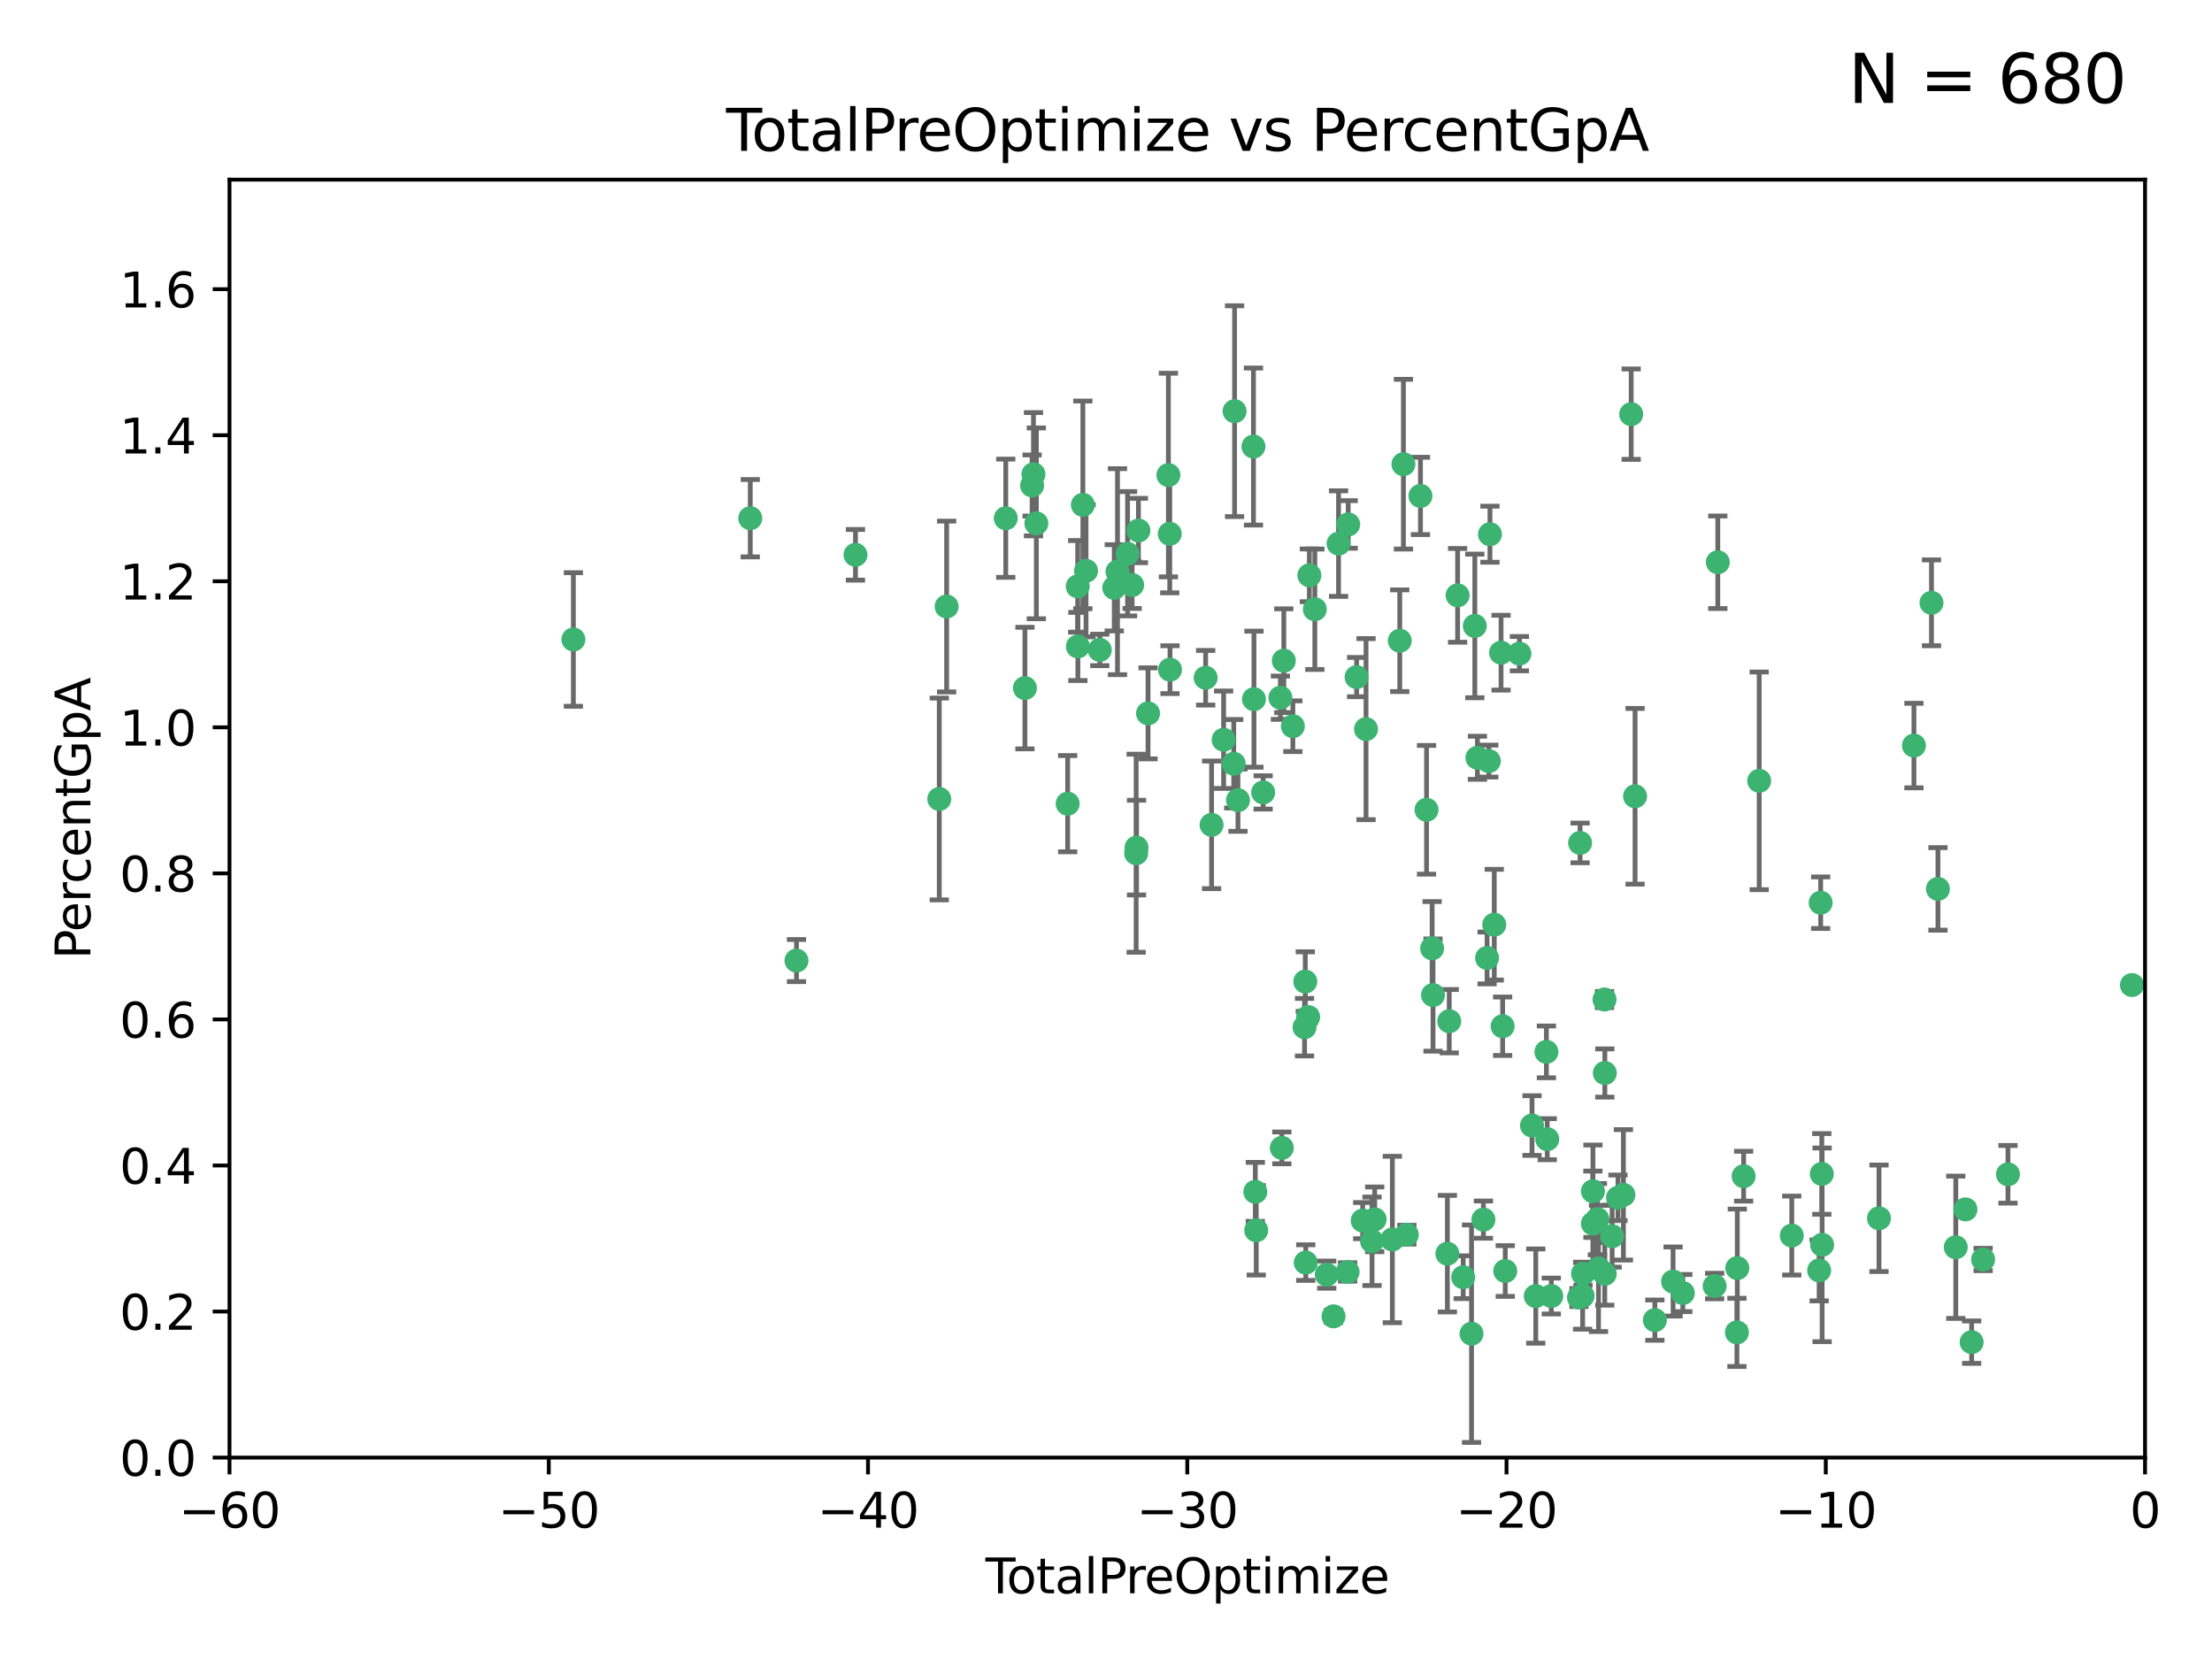 <?xml version="1.0" encoding="utf-8" standalone="no"?>
<!DOCTYPE svg PUBLIC "-//W3C//DTD SVG 1.1//EN"
  "http://www.w3.org/Graphics/SVG/1.1/DTD/svg11.dtd">
<svg xmlns:xlink="http://www.w3.org/1999/xlink" width="460.8pt" height="345.6pt" viewBox="0 0 460.8 345.6" xmlns="http://www.w3.org/2000/svg" version="1.1">
 <defs>
  <style type="text/css">*{stroke-linejoin: round; stroke-linecap: butt}</style>
 </defs>
 <g id="figure_1">
  <g id="patch_1">
   <path d="M 0 345.6 
L 460.8 345.6 
L 460.8 0 
L 0 0 
z
" style="fill: #ffffff"/>
  </g>
  <g id="axes_1">
   <g id="patch_2">
    <path d="M 47.81 303.64 
L 446.85 303.64 
L 446.85 37.422 
L 47.81 37.422 
z
" style="fill: #ffffff"/>
   </g>
   <g id="PathCollection_1">
    <defs>
     <path id="m615f93bdc2" d="M 0 1.118 
C 0.297 1.118 0.581 1 0.791 0.791 
C 1 0.581 1.118 0.297 1.118 0 
C 1.118 -0.297 1 -0.581 0.791 -0.791 
C 0.581 -1 0.297 -1.118 0 -1.118 
C -0.297 -1.118 -0.581 -1 -0.791 -0.791 
C -1 -0.581 -1.118 -0.297 -1.118 0 
C -1.118 0.297 -1 0.581 -0.791 0.791 
C -0.581 1 -0.297 1.118 0 1.118 
z
" style="stroke: #3cb371"/>
    </defs>
    <g clip-path="url(#p557a36156d)">
     <use xlink:href="#m615f93bdc2" x="119.444" y="133.217" style="fill: #3cb371; stroke: #3cb371"/>
     <use xlink:href="#m615f93bdc2" x="156.294" y="107.951" style="fill: #3cb371; stroke: #3cb371"/>
     <use xlink:href="#m615f93bdc2" x="165.921" y="200.105" style="fill: #3cb371; stroke: #3cb371"/>
     <use xlink:href="#m615f93bdc2" x="178.212" y="115.575" style="fill: #3cb371; stroke: #3cb371"/>
     <use xlink:href="#m615f93bdc2" x="195.668" y="166.441" style="fill: #3cb371; stroke: #3cb371"/>
     <use xlink:href="#m615f93bdc2" x="197.202" y="126.349" style="fill: #3cb371; stroke: #3cb371"/>
     <use xlink:href="#m615f93bdc2" x="209.52" y="107.957" style="fill: #3cb371; stroke: #3cb371"/>
     <use xlink:href="#m615f93bdc2" x="213.513" y="143.342" style="fill: #3cb371; stroke: #3cb371"/>
     <use xlink:href="#m615f93bdc2" x="215.01" y="101.134" style="fill: #3cb371; stroke: #3cb371"/>
     <use xlink:href="#m615f93bdc2" x="215.291" y="98.789" style="fill: #3cb371; stroke: #3cb371"/>
     <use xlink:href="#m615f93bdc2" x="215.891" y="109.025" style="fill: #3cb371; stroke: #3cb371"/>
     <use xlink:href="#m615f93bdc2" x="222.415" y="167.422" style="fill: #3cb371; stroke: #3cb371"/>
     <use xlink:href="#m615f93bdc2" x="224.507" y="122.15" style="fill: #3cb371; stroke: #3cb371"/>
     <use xlink:href="#m615f93bdc2" x="224.545" y="134.67" style="fill: #3cb371; stroke: #3cb371"/>
     <use xlink:href="#m615f93bdc2" x="225.581" y="105.169" style="fill: #3cb371; stroke: #3cb371"/>
     <use xlink:href="#m615f93bdc2" x="226.239" y="118.907" style="fill: #3cb371; stroke: #3cb371"/>
     <use xlink:href="#m615f93bdc2" x="229.106" y="135.393" style="fill: #3cb371; stroke: #3cb371"/>
     <use xlink:href="#m615f93bdc2" x="232.122" y="122.451" style="fill: #3cb371; stroke: #3cb371"/>
     <use xlink:href="#m615f93bdc2" x="232.794" y="119.09" style="fill: #3cb371; stroke: #3cb371"/>
     <use xlink:href="#m615f93bdc2" x="234.891" y="115.354" style="fill: #3cb371; stroke: #3cb371"/>
     <use xlink:href="#m615f93bdc2" x="235.845" y="121.866" style="fill: #3cb371; stroke: #3cb371"/>
     <use xlink:href="#m615f93bdc2" x="236.683" y="177.743" style="fill: #3cb371; stroke: #3cb371"/>
     <use xlink:href="#m615f93bdc2" x="236.759" y="176.567" style="fill: #3cb371; stroke: #3cb371"/>
     <use xlink:href="#m615f93bdc2" x="237.156" y="110.522" style="fill: #3cb371; stroke: #3cb371"/>
     <use xlink:href="#m615f93bdc2" x="239.159" y="148.608" style="fill: #3cb371; stroke: #3cb371"/>
     <use xlink:href="#m615f93bdc2" x="243.399" y="98.963" style="fill: #3cb371; stroke: #3cb371"/>
     <use xlink:href="#m615f93bdc2" x="243.682" y="111.2" style="fill: #3cb371; stroke: #3cb371"/>
     <use xlink:href="#m615f93bdc2" x="243.735" y="139.504" style="fill: #3cb371; stroke: #3cb371"/>
     <use xlink:href="#m615f93bdc2" x="251.161" y="141.188" style="fill: #3cb371; stroke: #3cb371"/>
     <use xlink:href="#m615f93bdc2" x="252.398" y="171.829" style="fill: #3cb371; stroke: #3cb371"/>
     <use xlink:href="#m615f93bdc2" x="254.904" y="154.103" style="fill: #3cb371; stroke: #3cb371"/>
     <use xlink:href="#m615f93bdc2" x="257.009" y="159.1" style="fill: #3cb371; stroke: #3cb371"/>
     <use xlink:href="#m615f93bdc2" x="257.184" y="85.657" style="fill: #3cb371; stroke: #3cb371"/>
     <use xlink:href="#m615f93bdc2" x="257.892" y="166.69" style="fill: #3cb371; stroke: #3cb371"/>
     <use xlink:href="#m615f93bdc2" x="261.117" y="93.022" style="fill: #3cb371; stroke: #3cb371"/>
     <use xlink:href="#m615f93bdc2" x="261.223" y="145.65" style="fill: #3cb371; stroke: #3cb371"/>
     <use xlink:href="#m615f93bdc2" x="261.505" y="248.282" style="fill: #3cb371; stroke: #3cb371"/>
     <use xlink:href="#m615f93bdc2" x="261.695" y="256.291" style="fill: #3cb371; stroke: #3cb371"/>
     <use xlink:href="#m615f93bdc2" x="263.138" y="165.081" style="fill: #3cb371; stroke: #3cb371"/>
     <use xlink:href="#m615f93bdc2" x="266.733" y="145.347" style="fill: #3cb371; stroke: #3cb371"/>
     <use xlink:href="#m615f93bdc2" x="267.029" y="239.125" style="fill: #3cb371; stroke: #3cb371"/>
     <use xlink:href="#m615f93bdc2" x="267.441" y="137.636" style="fill: #3cb371; stroke: #3cb371"/>
     <use xlink:href="#m615f93bdc2" x="269.328" y="151.28" style="fill: #3cb371; stroke: #3cb371"/>
     <use xlink:href="#m615f93bdc2" x="271.762" y="213.983" style="fill: #3cb371; stroke: #3cb371"/>
     <use xlink:href="#m615f93bdc2" x="271.914" y="204.479" style="fill: #3cb371; stroke: #3cb371"/>
     <use xlink:href="#m615f93bdc2" x="272.014" y="263.021" style="fill: #3cb371; stroke: #3cb371"/>
     <use xlink:href="#m615f93bdc2" x="272.504" y="211.868" style="fill: #3cb371; stroke: #3cb371"/>
     <use xlink:href="#m615f93bdc2" x="272.764" y="119.85" style="fill: #3cb371; stroke: #3cb371"/>
     <use xlink:href="#m615f93bdc2" x="273.904" y="126.92" style="fill: #3cb371; stroke: #3cb371"/>
     <use xlink:href="#m615f93bdc2" x="276.383" y="265.529" style="fill: #3cb371; stroke: #3cb371"/>
     <use xlink:href="#m615f93bdc2" x="277.799" y="274.217" style="fill: #3cb371; stroke: #3cb371"/>
     <use xlink:href="#m615f93bdc2" x="278.846" y="113.24" style="fill: #3cb371; stroke: #3cb371"/>
     <use xlink:href="#m615f93bdc2" x="280.73" y="264.975" style="fill: #3cb371; stroke: #3cb371"/>
     <use xlink:href="#m615f93bdc2" x="280.853" y="109.247" style="fill: #3cb371; stroke: #3cb371"/>
     <use xlink:href="#m615f93bdc2" x="282.605" y="141.05" style="fill: #3cb371; stroke: #3cb371"/>
     <use xlink:href="#m615f93bdc2" x="283.875" y="254.273" style="fill: #3cb371; stroke: #3cb371"/>
     <use xlink:href="#m615f93bdc2" x="284.568" y="151.891" style="fill: #3cb371; stroke: #3cb371"/>
     <use xlink:href="#m615f93bdc2" x="285.823" y="258.58" style="fill: #3cb371; stroke: #3cb371"/>
     <use xlink:href="#m615f93bdc2" x="286.369" y="254.01" style="fill: #3cb371; stroke: #3cb371"/>
     <use xlink:href="#m615f93bdc2" x="290.054" y="258.208" style="fill: #3cb371; stroke: #3cb371"/>
     <use xlink:href="#m615f93bdc2" x="291.595" y="133.474" style="fill: #3cb371; stroke: #3cb371"/>
     <use xlink:href="#m615f93bdc2" x="292.361" y="96.698" style="fill: #3cb371; stroke: #3cb371"/>
     <use xlink:href="#m615f93bdc2" x="293.069" y="257.207" style="fill: #3cb371; stroke: #3cb371"/>
     <use xlink:href="#m615f93bdc2" x="295.908" y="103.31" style="fill: #3cb371; stroke: #3cb371"/>
     <use xlink:href="#m615f93bdc2" x="297.175" y="168.695" style="fill: #3cb371; stroke: #3cb371"/>
     <use xlink:href="#m615f93bdc2" x="298.341" y="197.563" style="fill: #3cb371; stroke: #3cb371"/>
     <use xlink:href="#m615f93bdc2" x="298.522" y="207.289" style="fill: #3cb371; stroke: #3cb371"/>
     <use xlink:href="#m615f93bdc2" x="301.517" y="261.164" style="fill: #3cb371; stroke: #3cb371"/>
     <use xlink:href="#m615f93bdc2" x="301.902" y="212.736" style="fill: #3cb371; stroke: #3cb371"/>
     <use xlink:href="#m615f93bdc2" x="303.645" y="124.022" style="fill: #3cb371; stroke: #3cb371"/>
     <use xlink:href="#m615f93bdc2" x="304.812" y="266.067" style="fill: #3cb371; stroke: #3cb371"/>
     <use xlink:href="#m615f93bdc2" x="306.546" y="277.831" style="fill: #3cb371; stroke: #3cb371"/>
     <use xlink:href="#m615f93bdc2" x="307.231" y="130.395" style="fill: #3cb371; stroke: #3cb371"/>
     <use xlink:href="#m615f93bdc2" x="307.773" y="157.857" style="fill: #3cb371; stroke: #3cb371"/>
     <use xlink:href="#m615f93bdc2" x="309.022" y="254.066" style="fill: #3cb371; stroke: #3cb371"/>
     <use xlink:href="#m615f93bdc2" x="309.785" y="199.56" style="fill: #3cb371; stroke: #3cb371"/>
     <use xlink:href="#m615f93bdc2" x="310.151" y="158.548" style="fill: #3cb371; stroke: #3cb371"/>
     <use xlink:href="#m615f93bdc2" x="310.384" y="111.289" style="fill: #3cb371; stroke: #3cb371"/>
     <use xlink:href="#m615f93bdc2" x="311.279" y="192.629" style="fill: #3cb371; stroke: #3cb371"/>
     <use xlink:href="#m615f93bdc2" x="312.699" y="135.965" style="fill: #3cb371; stroke: #3cb371"/>
     <use xlink:href="#m615f93bdc2" x="313.025" y="213.785" style="fill: #3cb371; stroke: #3cb371"/>
     <use xlink:href="#m615f93bdc2" x="313.571" y="264.773" style="fill: #3cb371; stroke: #3cb371"/>
     <use xlink:href="#m615f93bdc2" x="316.522" y="136.168" style="fill: #3cb371; stroke: #3cb371"/>
     <use xlink:href="#m615f93bdc2" x="319.149" y="234.471" style="fill: #3cb371; stroke: #3cb371"/>
     <use xlink:href="#m615f93bdc2" x="319.93" y="269.997" style="fill: #3cb371; stroke: #3cb371"/>
     <use xlink:href="#m615f93bdc2" x="322.145" y="219.122" style="fill: #3cb371; stroke: #3cb371"/>
     <use xlink:href="#m615f93bdc2" x="322.321" y="237.311" style="fill: #3cb371; stroke: #3cb371"/>
     <use xlink:href="#m615f93bdc2" x="323.163" y="269.987" style="fill: #3cb371; stroke: #3cb371"/>
     <use xlink:href="#m615f93bdc2" x="328.923" y="270.301" style="fill: #3cb371; stroke: #3cb371"/>
     <use xlink:href="#m615f93bdc2" x="329.161" y="175.595" style="fill: #3cb371; stroke: #3cb371"/>
     <use xlink:href="#m615f93bdc2" x="329.692" y="269.943" style="fill: #3cb371; stroke: #3cb371"/>
     <use xlink:href="#m615f93bdc2" x="329.771" y="265.342" style="fill: #3cb371; stroke: #3cb371"/>
     <use xlink:href="#m615f93bdc2" x="331.828" y="254.899" style="fill: #3cb371; stroke: #3cb371"/>
     <use xlink:href="#m615f93bdc2" x="331.843" y="248.154" style="fill: #3cb371; stroke: #3cb371"/>
     <use xlink:href="#m615f93bdc2" x="332.766" y="253.968" style="fill: #3cb371; stroke: #3cb371"/>
     <use xlink:href="#m615f93bdc2" x="333" y="264.234" style="fill: #3cb371; stroke: #3cb371"/>
     <use xlink:href="#m615f93bdc2" x="334.252" y="208.219" style="fill: #3cb371; stroke: #3cb371"/>
     <use xlink:href="#m615f93bdc2" x="334.3" y="265.364" style="fill: #3cb371; stroke: #3cb371"/>
     <use xlink:href="#m615f93bdc2" x="334.316" y="223.528" style="fill: #3cb371; stroke: #3cb371"/>
     <use xlink:href="#m615f93bdc2" x="335.836" y="257.532" style="fill: #3cb371; stroke: #3cb371"/>
     <use xlink:href="#m615f93bdc2" x="337.054" y="249.523" style="fill: #3cb371; stroke: #3cb371"/>
     <use xlink:href="#m615f93bdc2" x="338.189" y="248.906" style="fill: #3cb371; stroke: #3cb371"/>
     <use xlink:href="#m615f93bdc2" x="339.806" y="86.28" style="fill: #3cb371; stroke: #3cb371"/>
     <use xlink:href="#m615f93bdc2" x="340.614" y="165.878" style="fill: #3cb371; stroke: #3cb371"/>
     <use xlink:href="#m615f93bdc2" x="344.738" y="275.006" style="fill: #3cb371; stroke: #3cb371"/>
     <use xlink:href="#m615f93bdc2" x="348.531" y="266.966" style="fill: #3cb371; stroke: #3cb371"/>
     <use xlink:href="#m615f93bdc2" x="350.564" y="269.367" style="fill: #3cb371; stroke: #3cb371"/>
     <use xlink:href="#m615f93bdc2" x="357.188" y="267.907" style="fill: #3cb371; stroke: #3cb371"/>
     <use xlink:href="#m615f93bdc2" x="357.85" y="117.131" style="fill: #3cb371; stroke: #3cb371"/>
     <use xlink:href="#m615f93bdc2" x="361.833" y="277.561" style="fill: #3cb371; stroke: #3cb371"/>
     <use xlink:href="#m615f93bdc2" x="361.914" y="264.164" style="fill: #3cb371; stroke: #3cb371"/>
     <use xlink:href="#m615f93bdc2" x="363.231" y="245.024" style="fill: #3cb371; stroke: #3cb371"/>
     <use xlink:href="#m615f93bdc2" x="366.473" y="162.664" style="fill: #3cb371; stroke: #3cb371"/>
     <use xlink:href="#m615f93bdc2" x="373.258" y="257.39" style="fill: #3cb371; stroke: #3cb371"/>
     <use xlink:href="#m615f93bdc2" x="378.961" y="264.651" style="fill: #3cb371; stroke: #3cb371"/>
     <use xlink:href="#m615f93bdc2" x="379.279" y="188.046" style="fill: #3cb371; stroke: #3cb371"/>
     <use xlink:href="#m615f93bdc2" x="379.515" y="244.548" style="fill: #3cb371; stroke: #3cb371"/>
     <use xlink:href="#m615f93bdc2" x="379.581" y="259.321" style="fill: #3cb371; stroke: #3cb371"/>
     <use xlink:href="#m615f93bdc2" x="391.428" y="253.793" style="fill: #3cb371; stroke: #3cb371"/>
     <use xlink:href="#m615f93bdc2" x="398.706" y="155.313" style="fill: #3cb371; stroke: #3cb371"/>
     <use xlink:href="#m615f93bdc2" x="402.364" y="125.576" style="fill: #3cb371; stroke: #3cb371"/>
     <use xlink:href="#m615f93bdc2" x="403.71" y="185.174" style="fill: #3cb371; stroke: #3cb371"/>
     <use xlink:href="#m615f93bdc2" x="407.425" y="259.827" style="fill: #3cb371; stroke: #3cb371"/>
     <use xlink:href="#m615f93bdc2" x="409.437" y="251.937" style="fill: #3cb371; stroke: #3cb371"/>
     <use xlink:href="#m615f93bdc2" x="410.73" y="279.596" style="fill: #3cb371; stroke: #3cb371"/>
     <use xlink:href="#m615f93bdc2" x="413.12" y="262.374" style="fill: #3cb371; stroke: #3cb371"/>
     <use xlink:href="#m615f93bdc2" x="418.298" y="244.627" style="fill: #3cb371; stroke: #3cb371"/>
     <use xlink:href="#m615f93bdc2" x="444.125" y="205.206" style="fill: #3cb371; stroke: #3cb371"/>
    </g>
   </g>
   <g id="matplotlib.axis_1">
    <g id="xtick_1">
     <g id="line2d_1">
      <defs>
       <path id="me5c723c510" d="M 0 0 
L 0 3.5 
" style="stroke: #000000; stroke-width: 0.8"/>
      </defs>
      <g>
       <use xlink:href="#me5c723c510" x="47.81" y="303.64" style="stroke: #000000; stroke-width: 0.8"/>
      </g>
     </g>
     <g id="text_1">
      <!-- −60 -->
      <g transform="translate(37.258 318.238)scale(0.1 -0.1)">
       <defs>
        <path id="DejaVuSans-2212" d="M 678 2272 
L 4684 2272 
L 4684 1741 
L 678 1741 
L 678 2272 
z
" transform="scale(0.016)"/>
        <path id="DejaVuSans-36" d="M 2113 2584 
Q 1688 2584 1439 2293 
Q 1191 2003 1191 1497 
Q 1191 994 1439 701 
Q 1688 409 2113 409 
Q 2538 409 2786 701 
Q 3034 994 3034 1497 
Q 3034 2003 2786 2293 
Q 2538 2584 2113 2584 
z
M 3366 4563 
L 3366 3988 
Q 3128 4100 2886 4159 
Q 2644 4219 2406 4219 
Q 1781 4219 1451 3797 
Q 1122 3375 1075 2522 
Q 1259 2794 1537 2939 
Q 1816 3084 2150 3084 
Q 2853 3084 3261 2657 
Q 3669 2231 3669 1497 
Q 3669 778 3244 343 
Q 2819 -91 2113 -91 
Q 1303 -91 875 529 
Q 447 1150 447 2328 
Q 447 3434 972 4092 
Q 1497 4750 2381 4750 
Q 2619 4750 2861 4703 
Q 3103 4656 3366 4563 
z
" transform="scale(0.016)"/>
        <path id="DejaVuSans-30" d="M 2034 4250 
Q 1547 4250 1301 3770 
Q 1056 3291 1056 2328 
Q 1056 1369 1301 889 
Q 1547 409 2034 409 
Q 2525 409 2770 889 
Q 3016 1369 3016 2328 
Q 3016 3291 2770 3770 
Q 2525 4250 2034 4250 
z
M 2034 4750 
Q 2819 4750 3233 4129 
Q 3647 3509 3647 2328 
Q 3647 1150 3233 529 
Q 2819 -91 2034 -91 
Q 1250 -91 836 529 
Q 422 1150 422 2328 
Q 422 3509 836 4129 
Q 1250 4750 2034 4750 
z
" transform="scale(0.016)"/>
       </defs>
       <use xlink:href="#DejaVuSans-2212"/>
       <use xlink:href="#DejaVuSans-36" x="83.789"/>
       <use xlink:href="#DejaVuSans-30" x="147.412"/>
      </g>
     </g>
    </g>
    <g id="xtick_2">
     <g id="line2d_2">
      <g>
       <use xlink:href="#me5c723c510" x="114.317" y="303.64" style="stroke: #000000; stroke-width: 0.8"/>
      </g>
     </g>
     <g id="text_2">
      <!-- −50 -->
      <g transform="translate(103.764 318.238)scale(0.1 -0.1)">
       <defs>
        <path id="DejaVuSans-35" d="M 691 4666 
L 3169 4666 
L 3169 4134 
L 1269 4134 
L 1269 2991 
Q 1406 3038 1543 3061 
Q 1681 3084 1819 3084 
Q 2600 3084 3056 2656 
Q 3513 2228 3513 1497 
Q 3513 744 3044 326 
Q 2575 -91 1722 -91 
Q 1428 -91 1123 -41 
Q 819 9 494 109 
L 494 744 
Q 775 591 1075 516 
Q 1375 441 1709 441 
Q 2250 441 2565 725 
Q 2881 1009 2881 1497 
Q 2881 1984 2565 2268 
Q 2250 2553 1709 2553 
Q 1456 2553 1204 2497 
Q 953 2441 691 2322 
L 691 4666 
z
" transform="scale(0.016)"/>
       </defs>
       <use xlink:href="#DejaVuSans-2212"/>
       <use xlink:href="#DejaVuSans-35" x="83.789"/>
       <use xlink:href="#DejaVuSans-30" x="147.412"/>
      </g>
     </g>
    </g>
    <g id="xtick_3">
     <g id="line2d_3">
      <g>
       <use xlink:href="#me5c723c510" x="180.823" y="303.64" style="stroke: #000000; stroke-width: 0.8"/>
      </g>
     </g>
     <g id="text_3">
      <!-- −40 -->
      <g transform="translate(170.271 318.238)scale(0.1 -0.1)">
       <defs>
        <path id="DejaVuSans-34" d="M 2419 4116 
L 825 1625 
L 2419 1625 
L 2419 4116 
z
M 2253 4666 
L 3047 4666 
L 3047 1625 
L 3713 1625 
L 3713 1100 
L 3047 1100 
L 3047 0 
L 2419 0 
L 2419 1100 
L 313 1100 
L 313 1709 
L 2253 4666 
z
" transform="scale(0.016)"/>
       </defs>
       <use xlink:href="#DejaVuSans-2212"/>
       <use xlink:href="#DejaVuSans-34" x="83.789"/>
       <use xlink:href="#DejaVuSans-30" x="147.412"/>
      </g>
     </g>
    </g>
    <g id="xtick_4">
     <g id="line2d_4">
      <g>
       <use xlink:href="#me5c723c510" x="247.33" y="303.64" style="stroke: #000000; stroke-width: 0.8"/>
      </g>
     </g>
     <g id="text_4">
      <!-- −30 -->
      <g transform="translate(236.778 318.238)scale(0.1 -0.1)">
       <defs>
        <path id="DejaVuSans-33" d="M 2597 2516 
Q 3050 2419 3304 2112 
Q 3559 1806 3559 1356 
Q 3559 666 3084 287 
Q 2609 -91 1734 -91 
Q 1441 -91 1130 -33 
Q 819 25 488 141 
L 488 750 
Q 750 597 1062 519 
Q 1375 441 1716 441 
Q 2309 441 2620 675 
Q 2931 909 2931 1356 
Q 2931 1769 2642 2001 
Q 2353 2234 1838 2234 
L 1294 2234 
L 1294 2753 
L 1863 2753 
Q 2328 2753 2575 2939 
Q 2822 3125 2822 3475 
Q 2822 3834 2567 4026 
Q 2313 4219 1838 4219 
Q 1578 4219 1281 4162 
Q 984 4106 628 3988 
L 628 4550 
Q 988 4650 1302 4700 
Q 1616 4750 1894 4750 
Q 2613 4750 3031 4423 
Q 3450 4097 3450 3541 
Q 3450 3153 3228 2886 
Q 3006 2619 2597 2516 
z
" transform="scale(0.016)"/>
       </defs>
       <use xlink:href="#DejaVuSans-2212"/>
       <use xlink:href="#DejaVuSans-33" x="83.789"/>
       <use xlink:href="#DejaVuSans-30" x="147.412"/>
      </g>
     </g>
    </g>
    <g id="xtick_5">
     <g id="line2d_5">
      <g>
       <use xlink:href="#me5c723c510" x="313.837" y="303.64" style="stroke: #000000; stroke-width: 0.8"/>
      </g>
     </g>
     <g id="text_5">
      <!-- −20 -->
      <g transform="translate(303.284 318.238)scale(0.1 -0.1)">
       <defs>
        <path id="DejaVuSans-32" d="M 1228 531 
L 3431 531 
L 3431 0 
L 469 0 
L 469 531 
Q 828 903 1448 1529 
Q 2069 2156 2228 2338 
Q 2531 2678 2651 2914 
Q 2772 3150 2772 3378 
Q 2772 3750 2511 3984 
Q 2250 4219 1831 4219 
Q 1534 4219 1204 4116 
Q 875 4013 500 3803 
L 500 4441 
Q 881 4594 1212 4672 
Q 1544 4750 1819 4750 
Q 2544 4750 2975 4387 
Q 3406 4025 3406 3419 
Q 3406 3131 3298 2873 
Q 3191 2616 2906 2266 
Q 2828 2175 2409 1742 
Q 1991 1309 1228 531 
z
" transform="scale(0.016)"/>
       </defs>
       <use xlink:href="#DejaVuSans-2212"/>
       <use xlink:href="#DejaVuSans-32" x="83.789"/>
       <use xlink:href="#DejaVuSans-30" x="147.412"/>
      </g>
     </g>
    </g>
    <g id="xtick_6">
     <g id="line2d_6">
      <g>
       <use xlink:href="#me5c723c510" x="380.343" y="303.64" style="stroke: #000000; stroke-width: 0.8"/>
      </g>
     </g>
     <g id="text_6">
      <!-- −10 -->
      <g transform="translate(369.791 318.238)scale(0.1 -0.1)">
       <defs>
        <path id="DejaVuSans-31" d="M 794 531 
L 1825 531 
L 1825 4091 
L 703 3866 
L 703 4441 
L 1819 4666 
L 2450 4666 
L 2450 531 
L 3481 531 
L 3481 0 
L 794 0 
L 794 531 
z
" transform="scale(0.016)"/>
       </defs>
       <use xlink:href="#DejaVuSans-2212"/>
       <use xlink:href="#DejaVuSans-31" x="83.789"/>
       <use xlink:href="#DejaVuSans-30" x="147.412"/>
      </g>
     </g>
    </g>
    <g id="xtick_7">
     <g id="line2d_7">
      <g>
       <use xlink:href="#me5c723c510" x="446.85" y="303.64" style="stroke: #000000; stroke-width: 0.8"/>
      </g>
     </g>
     <g id="text_7">
      <!-- 0 -->
      <g transform="translate(443.669 318.238)scale(0.1 -0.1)">
       <use xlink:href="#DejaVuSans-30"/>
      </g>
     </g>
    </g>
    <g id="text_8">
     <!-- TotalPreOptimize -->
     <g transform="translate(205.287 331.917)scale(0.1 -0.1)">
      <defs>
       <path id="DejaVuSans-54" d="M -19 4666 
L 3928 4666 
L 3928 4134 
L 2272 4134 
L 2272 0 
L 1638 0 
L 1638 4134 
L -19 4134 
L -19 4666 
z
" transform="scale(0.016)"/>
       <path id="DejaVuSans-6f" d="M 1959 3097 
Q 1497 3097 1228 2736 
Q 959 2375 959 1747 
Q 959 1119 1226 758 
Q 1494 397 1959 397 
Q 2419 397 2687 759 
Q 2956 1122 2956 1747 
Q 2956 2369 2687 2733 
Q 2419 3097 1959 3097 
z
M 1959 3584 
Q 2709 3584 3137 3096 
Q 3566 2609 3566 1747 
Q 3566 888 3137 398 
Q 2709 -91 1959 -91 
Q 1206 -91 779 398 
Q 353 888 353 1747 
Q 353 2609 779 3096 
Q 1206 3584 1959 3584 
z
" transform="scale(0.016)"/>
       <path id="DejaVuSans-74" d="M 1172 4494 
L 1172 3500 
L 2356 3500 
L 2356 3053 
L 1172 3053 
L 1172 1153 
Q 1172 725 1289 603 
Q 1406 481 1766 481 
L 2356 481 
L 2356 0 
L 1766 0 
Q 1100 0 847 248 
Q 594 497 594 1153 
L 594 3053 
L 172 3053 
L 172 3500 
L 594 3500 
L 594 4494 
L 1172 4494 
z
" transform="scale(0.016)"/>
       <path id="DejaVuSans-61" d="M 2194 1759 
Q 1497 1759 1228 1600 
Q 959 1441 959 1056 
Q 959 750 1161 570 
Q 1363 391 1709 391 
Q 2188 391 2477 730 
Q 2766 1069 2766 1631 
L 2766 1759 
L 2194 1759 
z
M 3341 1997 
L 3341 0 
L 2766 0 
L 2766 531 
Q 2569 213 2275 61 
Q 1981 -91 1556 -91 
Q 1019 -91 701 211 
Q 384 513 384 1019 
Q 384 1609 779 1909 
Q 1175 2209 1959 2209 
L 2766 2209 
L 2766 2266 
Q 2766 2663 2505 2880 
Q 2244 3097 1772 3097 
Q 1472 3097 1187 3025 
Q 903 2953 641 2809 
L 641 3341 
Q 956 3463 1253 3523 
Q 1550 3584 1831 3584 
Q 2591 3584 2966 3190 
Q 3341 2797 3341 1997 
z
" transform="scale(0.016)"/>
       <path id="DejaVuSans-6c" d="M 603 4863 
L 1178 4863 
L 1178 0 
L 603 0 
L 603 4863 
z
" transform="scale(0.016)"/>
       <path id="DejaVuSans-50" d="M 1259 4147 
L 1259 2394 
L 2053 2394 
Q 2494 2394 2734 2622 
Q 2975 2850 2975 3272 
Q 2975 3691 2734 3919 
Q 2494 4147 2053 4147 
L 1259 4147 
z
M 628 4666 
L 2053 4666 
Q 2838 4666 3239 4311 
Q 3641 3956 3641 3272 
Q 3641 2581 3239 2228 
Q 2838 1875 2053 1875 
L 1259 1875 
L 1259 0 
L 628 0 
L 628 4666 
z
" transform="scale(0.016)"/>
       <path id="DejaVuSans-72" d="M 2631 2963 
Q 2534 3019 2420 3045 
Q 2306 3072 2169 3072 
Q 1681 3072 1420 2755 
Q 1159 2438 1159 1844 
L 1159 0 
L 581 0 
L 581 3500 
L 1159 3500 
L 1159 2956 
Q 1341 3275 1631 3429 
Q 1922 3584 2338 3584 
Q 2397 3584 2469 3576 
Q 2541 3569 2628 3553 
L 2631 2963 
z
" transform="scale(0.016)"/>
       <path id="DejaVuSans-65" d="M 3597 1894 
L 3597 1613 
L 953 1613 
Q 991 1019 1311 708 
Q 1631 397 2203 397 
Q 2534 397 2845 478 
Q 3156 559 3463 722 
L 3463 178 
Q 3153 47 2828 -22 
Q 2503 -91 2169 -91 
Q 1331 -91 842 396 
Q 353 884 353 1716 
Q 353 2575 817 3079 
Q 1281 3584 2069 3584 
Q 2775 3584 3186 3129 
Q 3597 2675 3597 1894 
z
M 3022 2063 
Q 3016 2534 2758 2815 
Q 2500 3097 2075 3097 
Q 1594 3097 1305 2825 
Q 1016 2553 972 2059 
L 3022 2063 
z
" transform="scale(0.016)"/>
       <path id="DejaVuSans-4f" d="M 2522 4238 
Q 1834 4238 1429 3725 
Q 1025 3213 1025 2328 
Q 1025 1447 1429 934 
Q 1834 422 2522 422 
Q 3209 422 3611 934 
Q 4013 1447 4013 2328 
Q 4013 3213 3611 3725 
Q 3209 4238 2522 4238 
z
M 2522 4750 
Q 3503 4750 4090 4092 
Q 4678 3434 4678 2328 
Q 4678 1225 4090 567 
Q 3503 -91 2522 -91 
Q 1538 -91 948 565 
Q 359 1222 359 2328 
Q 359 3434 948 4092 
Q 1538 4750 2522 4750 
z
" transform="scale(0.016)"/>
       <path id="DejaVuSans-70" d="M 1159 525 
L 1159 -1331 
L 581 -1331 
L 581 3500 
L 1159 3500 
L 1159 2969 
Q 1341 3281 1617 3432 
Q 1894 3584 2278 3584 
Q 2916 3584 3314 3078 
Q 3713 2572 3713 1747 
Q 3713 922 3314 415 
Q 2916 -91 2278 -91 
Q 1894 -91 1617 61 
Q 1341 213 1159 525 
z
M 3116 1747 
Q 3116 2381 2855 2742 
Q 2594 3103 2138 3103 
Q 1681 3103 1420 2742 
Q 1159 2381 1159 1747 
Q 1159 1113 1420 752 
Q 1681 391 2138 391 
Q 2594 391 2855 752 
Q 3116 1113 3116 1747 
z
" transform="scale(0.016)"/>
       <path id="DejaVuSans-69" d="M 603 3500 
L 1178 3500 
L 1178 0 
L 603 0 
L 603 3500 
z
M 603 4863 
L 1178 4863 
L 1178 4134 
L 603 4134 
L 603 4863 
z
" transform="scale(0.016)"/>
       <path id="DejaVuSans-6d" d="M 3328 2828 
Q 3544 3216 3844 3400 
Q 4144 3584 4550 3584 
Q 5097 3584 5394 3201 
Q 5691 2819 5691 2113 
L 5691 0 
L 5113 0 
L 5113 2094 
Q 5113 2597 4934 2840 
Q 4756 3084 4391 3084 
Q 3944 3084 3684 2787 
Q 3425 2491 3425 1978 
L 3425 0 
L 2847 0 
L 2847 2094 
Q 2847 2600 2669 2842 
Q 2491 3084 2119 3084 
Q 1678 3084 1418 2786 
Q 1159 2488 1159 1978 
L 1159 0 
L 581 0 
L 581 3500 
L 1159 3500 
L 1159 2956 
Q 1356 3278 1631 3431 
Q 1906 3584 2284 3584 
Q 2666 3584 2933 3390 
Q 3200 3197 3328 2828 
z
" transform="scale(0.016)"/>
       <path id="DejaVuSans-7a" d="M 353 3500 
L 3084 3500 
L 3084 2975 
L 922 459 
L 3084 459 
L 3084 0 
L 275 0 
L 275 525 
L 2438 3041 
L 353 3041 
L 353 3500 
z
" transform="scale(0.016)"/>
      </defs>
      <use xlink:href="#DejaVuSans-54"/>
      <use xlink:href="#DejaVuSans-6f" x="44.084"/>
      <use xlink:href="#DejaVuSans-74" x="105.266"/>
      <use xlink:href="#DejaVuSans-61" x="144.475"/>
      <use xlink:href="#DejaVuSans-6c" x="205.754"/>
      <use xlink:href="#DejaVuSans-50" x="233.537"/>
      <use xlink:href="#DejaVuSans-72" x="292.09"/>
      <use xlink:href="#DejaVuSans-65" x="330.953"/>
      <use xlink:href="#DejaVuSans-4f" x="392.477"/>
      <use xlink:href="#DejaVuSans-70" x="471.188"/>
      <use xlink:href="#DejaVuSans-74" x="534.664"/>
      <use xlink:href="#DejaVuSans-69" x="573.873"/>
      <use xlink:href="#DejaVuSans-6d" x="601.656"/>
      <use xlink:href="#DejaVuSans-69" x="699.068"/>
      <use xlink:href="#DejaVuSans-7a" x="726.852"/>
      <use xlink:href="#DejaVuSans-65" x="779.342"/>
     </g>
    </g>
   </g>
   <g id="matplotlib.axis_2">
    <g id="ytick_1">
     <g id="line2d_8">
      <defs>
       <path id="m62223288b0" d="M 0 0 
L -3.5 0 
" style="stroke: #000000; stroke-width: 0.8"/>
      </defs>
      <g>
       <use xlink:href="#m62223288b0" x="47.81" y="303.64" style="stroke: #000000; stroke-width: 0.8"/>
      </g>
     </g>
     <g id="text_9">
      <!-- 0.0 -->
      <g transform="translate(24.907 307.439)scale(0.1 -0.1)">
       <defs>
        <path id="DejaVuSans-2e" d="M 684 794 
L 1344 794 
L 1344 0 
L 684 0 
L 684 794 
z
" transform="scale(0.016)"/>
       </defs>
       <use xlink:href="#DejaVuSans-30"/>
       <use xlink:href="#DejaVuSans-2e" x="63.623"/>
       <use xlink:href="#DejaVuSans-30" x="95.41"/>
      </g>
     </g>
    </g>
    <g id="ytick_2">
     <g id="line2d_9">
      <g>
       <use xlink:href="#m62223288b0" x="47.81" y="273.215" style="stroke: #000000; stroke-width: 0.8"/>
      </g>
     </g>
     <g id="text_10">
      <!-- 0.2 -->
      <g transform="translate(24.907 277.014)scale(0.1 -0.1)">
       <use xlink:href="#DejaVuSans-30"/>
       <use xlink:href="#DejaVuSans-2e" x="63.623"/>
       <use xlink:href="#DejaVuSans-32" x="95.41"/>
      </g>
     </g>
    </g>
    <g id="ytick_3">
     <g id="line2d_10">
      <g>
       <use xlink:href="#m62223288b0" x="47.81" y="242.79" style="stroke: #000000; stroke-width: 0.8"/>
      </g>
     </g>
     <g id="text_11">
      <!-- 0.4 -->
      <g transform="translate(24.907 246.589)scale(0.1 -0.1)">
       <use xlink:href="#DejaVuSans-30"/>
       <use xlink:href="#DejaVuSans-2e" x="63.623"/>
       <use xlink:href="#DejaVuSans-34" x="95.41"/>
      </g>
     </g>
    </g>
    <g id="ytick_4">
     <g id="line2d_11">
      <g>
       <use xlink:href="#m62223288b0" x="47.81" y="212.365" style="stroke: #000000; stroke-width: 0.8"/>
      </g>
     </g>
     <g id="text_12">
      <!-- 0.6 -->
      <g transform="translate(24.907 216.164)scale(0.1 -0.1)">
       <use xlink:href="#DejaVuSans-30"/>
       <use xlink:href="#DejaVuSans-2e" x="63.623"/>
       <use xlink:href="#DejaVuSans-36" x="95.41"/>
      </g>
     </g>
    </g>
    <g id="ytick_5">
     <g id="line2d_12">
      <g>
       <use xlink:href="#m62223288b0" x="47.81" y="181.94" style="stroke: #000000; stroke-width: 0.8"/>
      </g>
     </g>
     <g id="text_13">
      <!-- 0.8 -->
      <g transform="translate(24.907 185.739)scale(0.1 -0.1)">
       <defs>
        <path id="DejaVuSans-38" d="M 2034 2216 
Q 1584 2216 1326 1975 
Q 1069 1734 1069 1313 
Q 1069 891 1326 650 
Q 1584 409 2034 409 
Q 2484 409 2743 651 
Q 3003 894 3003 1313 
Q 3003 1734 2745 1975 
Q 2488 2216 2034 2216 
z
M 1403 2484 
Q 997 2584 770 2862 
Q 544 3141 544 3541 
Q 544 4100 942 4425 
Q 1341 4750 2034 4750 
Q 2731 4750 3128 4425 
Q 3525 4100 3525 3541 
Q 3525 3141 3298 2862 
Q 3072 2584 2669 2484 
Q 3125 2378 3379 2068 
Q 3634 1759 3634 1313 
Q 3634 634 3220 271 
Q 2806 -91 2034 -91 
Q 1263 -91 848 271 
Q 434 634 434 1313 
Q 434 1759 690 2068 
Q 947 2378 1403 2484 
z
M 1172 3481 
Q 1172 3119 1398 2916 
Q 1625 2713 2034 2713 
Q 2441 2713 2670 2916 
Q 2900 3119 2900 3481 
Q 2900 3844 2670 4047 
Q 2441 4250 2034 4250 
Q 1625 4250 1398 4047 
Q 1172 3844 1172 3481 
z
" transform="scale(0.016)"/>
       </defs>
       <use xlink:href="#DejaVuSans-30"/>
       <use xlink:href="#DejaVuSans-2e" x="63.623"/>
       <use xlink:href="#DejaVuSans-38" x="95.41"/>
      </g>
     </g>
    </g>
    <g id="ytick_6">
     <g id="line2d_13">
      <g>
       <use xlink:href="#m62223288b0" x="47.81" y="151.515" style="stroke: #000000; stroke-width: 0.8"/>
      </g>
     </g>
     <g id="text_14">
      <!-- 1.0 -->
      <g transform="translate(24.907 155.315)scale(0.1 -0.1)">
       <use xlink:href="#DejaVuSans-31"/>
       <use xlink:href="#DejaVuSans-2e" x="63.623"/>
       <use xlink:href="#DejaVuSans-30" x="95.41"/>
      </g>
     </g>
    </g>
    <g id="ytick_7">
     <g id="line2d_14">
      <g>
       <use xlink:href="#m62223288b0" x="47.81" y="121.09" style="stroke: #000000; stroke-width: 0.8"/>
      </g>
     </g>
     <g id="text_15">
      <!-- 1.2 -->
      <g transform="translate(24.907 124.89)scale(0.1 -0.1)">
       <use xlink:href="#DejaVuSans-31"/>
       <use xlink:href="#DejaVuSans-2e" x="63.623"/>
       <use xlink:href="#DejaVuSans-32" x="95.41"/>
      </g>
     </g>
    </g>
    <g id="ytick_8">
     <g id="line2d_15">
      <g>
       <use xlink:href="#m62223288b0" x="47.81" y="90.665" style="stroke: #000000; stroke-width: 0.8"/>
      </g>
     </g>
     <g id="text_16">
      <!-- 1.4 -->
      <g transform="translate(24.907 94.465)scale(0.1 -0.1)">
       <use xlink:href="#DejaVuSans-31"/>
       <use xlink:href="#DejaVuSans-2e" x="63.623"/>
       <use xlink:href="#DejaVuSans-34" x="95.41"/>
      </g>
     </g>
    </g>
    <g id="ytick_9">
     <g id="line2d_16">
      <g>
       <use xlink:href="#m62223288b0" x="47.81" y="60.241" style="stroke: #000000; stroke-width: 0.8"/>
      </g>
     </g>
     <g id="text_17">
      <!-- 1.6 -->
      <g transform="translate(24.907 64.04)scale(0.1 -0.1)">
       <use xlink:href="#DejaVuSans-31"/>
       <use xlink:href="#DejaVuSans-2e" x="63.623"/>
       <use xlink:href="#DejaVuSans-36" x="95.41"/>
      </g>
     </g>
    </g>
    <g id="text_18">
     <!-- PercentGpA -->
     <g transform="translate(18.827 199.807)rotate(-90)scale(0.1 -0.1)">
      <defs>
       <path id="DejaVuSans-63" d="M 3122 3366 
L 3122 2828 
Q 2878 2963 2633 3030 
Q 2388 3097 2138 3097 
Q 1578 3097 1268 2742 
Q 959 2388 959 1747 
Q 959 1106 1268 751 
Q 1578 397 2138 397 
Q 2388 397 2633 464 
Q 2878 531 3122 666 
L 3122 134 
Q 2881 22 2623 -34 
Q 2366 -91 2075 -91 
Q 1284 -91 818 406 
Q 353 903 353 1747 
Q 353 2603 823 3093 
Q 1294 3584 2113 3584 
Q 2378 3584 2631 3529 
Q 2884 3475 3122 3366 
z
" transform="scale(0.016)"/>
       <path id="DejaVuSans-6e" d="M 3513 2113 
L 3513 0 
L 2938 0 
L 2938 2094 
Q 2938 2591 2744 2837 
Q 2550 3084 2163 3084 
Q 1697 3084 1428 2787 
Q 1159 2491 1159 1978 
L 1159 0 
L 581 0 
L 581 3500 
L 1159 3500 
L 1159 2956 
Q 1366 3272 1645 3428 
Q 1925 3584 2291 3584 
Q 2894 3584 3203 3211 
Q 3513 2838 3513 2113 
z
" transform="scale(0.016)"/>
       <path id="DejaVuSans-47" d="M 3809 666 
L 3809 1919 
L 2778 1919 
L 2778 2438 
L 4434 2438 
L 4434 434 
Q 4069 175 3628 42 
Q 3188 -91 2688 -91 
Q 1594 -91 976 548 
Q 359 1188 359 2328 
Q 359 3472 976 4111 
Q 1594 4750 2688 4750 
Q 3144 4750 3555 4637 
Q 3966 4525 4313 4306 
L 4313 3634 
Q 3963 3931 3569 4081 
Q 3175 4231 2741 4231 
Q 1884 4231 1454 3753 
Q 1025 3275 1025 2328 
Q 1025 1384 1454 906 
Q 1884 428 2741 428 
Q 3075 428 3337 486 
Q 3600 544 3809 666 
z
" transform="scale(0.016)"/>
       <path id="DejaVuSans-41" d="M 2188 4044 
L 1331 1722 
L 3047 1722 
L 2188 4044 
z
M 1831 4666 
L 2547 4666 
L 4325 0 
L 3669 0 
L 3244 1197 
L 1141 1197 
L 716 0 
L 50 0 
L 1831 4666 
z
" transform="scale(0.016)"/>
      </defs>
      <use xlink:href="#DejaVuSans-50"/>
      <use xlink:href="#DejaVuSans-65" x="56.678"/>
      <use xlink:href="#DejaVuSans-72" x="118.201"/>
      <use xlink:href="#DejaVuSans-63" x="157.064"/>
      <use xlink:href="#DejaVuSans-65" x="212.045"/>
      <use xlink:href="#DejaVuSans-6e" x="273.568"/>
      <use xlink:href="#DejaVuSans-74" x="336.947"/>
      <use xlink:href="#DejaVuSans-47" x="376.156"/>
      <use xlink:href="#DejaVuSans-70" x="453.646"/>
      <use xlink:href="#DejaVuSans-41" x="517.123"/>
     </g>
    </g>
   </g>
   <g id="LineCollection_1">
    <path d="M 119.444 147.128 
L 119.444 119.306 
" clip-path="url(#p557a36156d)" style="fill: none; stroke: #696969"/>
    <path d="M 156.294 116.01 
L 156.294 99.892 
" clip-path="url(#p557a36156d)" style="fill: none; stroke: #696969"/>
    <path d="M 165.921 204.494 
L 165.921 195.717 
" clip-path="url(#p557a36156d)" style="fill: none; stroke: #696969"/>
    <path d="M 178.212 120.851 
L 178.212 110.299 
" clip-path="url(#p557a36156d)" style="fill: none; stroke: #696969"/>
    <path d="M 195.668 187.458 
L 195.668 145.424 
" clip-path="url(#p557a36156d)" style="fill: none; stroke: #696969"/>
    <path d="M 197.202 144.138 
L 197.202 108.561 
" clip-path="url(#p557a36156d)" style="fill: none; stroke: #696969"/>
    <path d="M 209.52 120.272 
L 209.52 95.642 
" clip-path="url(#p557a36156d)" style="fill: none; stroke: #696969"/>
    <path d="M 213.513 156.005 
L 213.513 130.68 
" clip-path="url(#p557a36156d)" style="fill: none; stroke: #696969"/>
    <path d="M 215.01 107.5 
L 215.01 94.769 
" clip-path="url(#p557a36156d)" style="fill: none; stroke: #696969"/>
    <path d="M 215.291 111.63 
L 215.291 85.948 
" clip-path="url(#p557a36156d)" style="fill: none; stroke: #696969"/>
    <path d="M 215.891 128.899 
L 215.891 89.151 
" clip-path="url(#p557a36156d)" style="fill: none; stroke: #696969"/>
    <path d="M 222.415 177.447 
L 222.415 157.397 
" clip-path="url(#p557a36156d)" style="fill: none; stroke: #696969"/>
    <path d="M 224.507 131.691 
L 224.507 112.609 
" clip-path="url(#p557a36156d)" style="fill: none; stroke: #696969"/>
    <path d="M 224.545 141.767 
L 224.545 127.573 
" clip-path="url(#p557a36156d)" style="fill: none; stroke: #696969"/>
    <path d="M 225.581 126.8 
L 225.581 83.538 
" clip-path="url(#p557a36156d)" style="fill: none; stroke: #696969"/>
    <path d="M 226.239 132.671 
L 226.239 105.144 
" clip-path="url(#p557a36156d)" style="fill: none; stroke: #696969"/>
    <path d="M 229.106 138.67 
L 229.106 132.116 
" clip-path="url(#p557a36156d)" style="fill: none; stroke: #696969"/>
    <path d="M 232.122 131.432 
L 232.122 113.47 
" clip-path="url(#p557a36156d)" style="fill: none; stroke: #696969"/>
    <path d="M 232.794 140.547 
L 232.794 97.632 
" clip-path="url(#p557a36156d)" style="fill: none; stroke: #696969"/>
    <path d="M 234.891 128.306 
L 234.891 102.403 
" clip-path="url(#p557a36156d)" style="fill: none; stroke: #696969"/>
    <path d="M 235.845 126.758 
L 235.845 116.975 
" clip-path="url(#p557a36156d)" style="fill: none; stroke: #696969"/>
    <path d="M 236.683 198.374 
L 236.683 157.111 
" clip-path="url(#p557a36156d)" style="fill: none; stroke: #696969"/>
    <path d="M 236.759 186.432 
L 236.759 166.702 
" clip-path="url(#p557a36156d)" style="fill: none; stroke: #696969"/>
    <path d="M 237.156 117.225 
L 237.156 103.819 
" clip-path="url(#p557a36156d)" style="fill: none; stroke: #696969"/>
    <path d="M 239.159 158.092 
L 239.159 139.124 
" clip-path="url(#p557a36156d)" style="fill: none; stroke: #696969"/>
    <path d="M 243.399 120.172 
L 243.399 77.754 
" clip-path="url(#p557a36156d)" style="fill: none; stroke: #696969"/>
    <path d="M 243.682 123.495 
L 243.682 98.905 
" clip-path="url(#p557a36156d)" style="fill: none; stroke: #696969"/>
    <path d="M 243.735 144.488 
L 243.735 134.52 
" clip-path="url(#p557a36156d)" style="fill: none; stroke: #696969"/>
    <path d="M 251.161 146.878 
L 251.161 135.498 
" clip-path="url(#p557a36156d)" style="fill: none; stroke: #696969"/>
    <path d="M 252.398 185.12 
L 252.398 158.539 
" clip-path="url(#p557a36156d)" style="fill: none; stroke: #696969"/>
    <path d="M 254.904 164.251 
L 254.904 143.955 
" clip-path="url(#p557a36156d)" style="fill: none; stroke: #696969"/>
    <path d="M 257.009 168.311 
L 257.009 149.889 
" clip-path="url(#p557a36156d)" style="fill: none; stroke: #696969"/>
    <path d="M 257.184 107.612 
L 257.184 63.702 
" clip-path="url(#p557a36156d)" style="fill: none; stroke: #696969"/>
    <path d="M 257.892 173.173 
L 257.892 160.208 
" clip-path="url(#p557a36156d)" style="fill: none; stroke: #696969"/>
    <path d="M 261.117 109.378 
L 261.117 76.666 
" clip-path="url(#p557a36156d)" style="fill: none; stroke: #696969"/>
    <path d="M 261.223 159.818 
L 261.223 131.481 
" clip-path="url(#p557a36156d)" style="fill: none; stroke: #696969"/>
    <path d="M 261.505 254.426 
L 261.505 242.139 
" clip-path="url(#p557a36156d)" style="fill: none; stroke: #696969"/>
    <path d="M 261.695 265.614 
L 261.695 246.969 
" clip-path="url(#p557a36156d)" style="fill: none; stroke: #696969"/>
    <path d="M 263.138 168.551 
L 263.138 161.61 
" clip-path="url(#p557a36156d)" style="fill: none; stroke: #696969"/>
    <path d="M 266.733 149.857 
L 266.733 140.838 
" clip-path="url(#p557a36156d)" style="fill: none; stroke: #696969"/>
    <path d="M 267.029 242.44 
L 267.029 235.81 
" clip-path="url(#p557a36156d)" style="fill: none; stroke: #696969"/>
    <path d="M 267.441 148.442 
L 267.441 126.83 
" clip-path="url(#p557a36156d)" style="fill: none; stroke: #696969"/>
    <path d="M 269.328 156.561 
L 269.328 145.999 
" clip-path="url(#p557a36156d)" style="fill: none; stroke: #696969"/>
    <path d="M 271.762 219.972 
L 271.762 207.993 
" clip-path="url(#p557a36156d)" style="fill: none; stroke: #696969"/>
    <path d="M 271.914 210.682 
L 271.914 198.277 
" clip-path="url(#p557a36156d)" style="fill: none; stroke: #696969"/>
    <path d="M 272.014 266.733 
L 272.014 259.309 
" clip-path="url(#p557a36156d)" style="fill: none; stroke: #696969"/>
    <path d="M 272.504 213.076 
L 272.504 210.66 
" clip-path="url(#p557a36156d)" style="fill: none; stroke: #696969"/>
    <path d="M 272.764 125.343 
L 272.764 114.358 
" clip-path="url(#p557a36156d)" style="fill: none; stroke: #696969"/>
    <path d="M 273.904 139.462 
L 273.904 114.377 
" clip-path="url(#p557a36156d)" style="fill: none; stroke: #696969"/>
    <path d="M 276.383 268.364 
L 276.383 262.695 
" clip-path="url(#p557a36156d)" style="fill: none; stroke: #696969"/>
    <path d="M 277.799 275.491 
L 277.799 272.942 
" clip-path="url(#p557a36156d)" style="fill: none; stroke: #696969"/>
    <path d="M 278.846 124.231 
L 278.846 102.249 
" clip-path="url(#p557a36156d)" style="fill: none; stroke: #696969"/>
    <path d="M 280.73 266.892 
L 280.73 263.057 
" clip-path="url(#p557a36156d)" style="fill: none; stroke: #696969"/>
    <path d="M 280.853 114.203 
L 280.853 104.291 
" clip-path="url(#p557a36156d)" style="fill: none; stroke: #696969"/>
    <path d="M 282.605 145.143 
L 282.605 136.956 
" clip-path="url(#p557a36156d)" style="fill: none; stroke: #696969"/>
    <path d="M 283.875 258.038 
L 283.875 250.508 
" clip-path="url(#p557a36156d)" style="fill: none; stroke: #696969"/>
    <path d="M 284.568 170.754 
L 284.568 133.028 
" clip-path="url(#p557a36156d)" style="fill: none; stroke: #696969"/>
    <path d="M 285.823 267.796 
L 285.823 249.365 
" clip-path="url(#p557a36156d)" style="fill: none; stroke: #696969"/>
    <path d="M 286.369 260.756 
L 286.369 247.264 
" clip-path="url(#p557a36156d)" style="fill: none; stroke: #696969"/>
    <path d="M 290.054 275.54 
L 290.054 240.875 
" clip-path="url(#p557a36156d)" style="fill: none; stroke: #696969"/>
    <path d="M 291.595 144.064 
L 291.595 122.885 
" clip-path="url(#p557a36156d)" style="fill: none; stroke: #696969"/>
    <path d="M 292.361 114.378 
L 292.361 79.018 
" clip-path="url(#p557a36156d)" style="fill: none; stroke: #696969"/>
    <path d="M 293.069 259.176 
L 293.069 255.238 
" clip-path="url(#p557a36156d)" style="fill: none; stroke: #696969"/>
    <path d="M 295.908 111.363 
L 295.908 95.258 
" clip-path="url(#p557a36156d)" style="fill: none; stroke: #696969"/>
    <path d="M 297.175 182.098 
L 297.175 155.292 
" clip-path="url(#p557a36156d)" style="fill: none; stroke: #696969"/>
    <path d="M 298.341 207.307 
L 298.341 187.82 
" clip-path="url(#p557a36156d)" style="fill: none; stroke: #696969"/>
    <path d="M 298.522 218.978 
L 298.522 195.601 
" clip-path="url(#p557a36156d)" style="fill: none; stroke: #696969"/>
    <path d="M 301.517 273.304 
L 301.517 249.024 
" clip-path="url(#p557a36156d)" style="fill: none; stroke: #696969"/>
    <path d="M 301.902 219.334 
L 301.902 206.138 
" clip-path="url(#p557a36156d)" style="fill: none; stroke: #696969"/>
    <path d="M 303.645 133.783 
L 303.645 114.26 
" clip-path="url(#p557a36156d)" style="fill: none; stroke: #696969"/>
    <path d="M 304.812 270.53 
L 304.812 261.603 
" clip-path="url(#p557a36156d)" style="fill: none; stroke: #696969"/>
    <path d="M 306.546 300.485 
L 306.546 255.177 
" clip-path="url(#p557a36156d)" style="fill: none; stroke: #696969"/>
    <path d="M 307.231 145.356 
L 307.231 115.434 
" clip-path="url(#p557a36156d)" style="fill: none; stroke: #696969"/>
    <path d="M 307.773 162.339 
L 307.773 153.376 
" clip-path="url(#p557a36156d)" style="fill: none; stroke: #696969"/>
    <path d="M 309.022 257.944 
L 309.022 250.189 
" clip-path="url(#p557a36156d)" style="fill: none; stroke: #696969"/>
    <path d="M 309.785 204.957 
L 309.785 194.162 
" clip-path="url(#p557a36156d)" style="fill: none; stroke: #696969"/>
    <path d="M 310.151 161.872 
L 310.151 155.223 
" clip-path="url(#p557a36156d)" style="fill: none; stroke: #696969"/>
    <path d="M 310.384 117.126 
L 310.384 105.452 
" clip-path="url(#p557a36156d)" style="fill: none; stroke: #696969"/>
    <path d="M 311.279 204.164 
L 311.279 181.095 
" clip-path="url(#p557a36156d)" style="fill: none; stroke: #696969"/>
    <path d="M 312.699 143.756 
L 312.699 128.173 
" clip-path="url(#p557a36156d)" style="fill: none; stroke: #696969"/>
    <path d="M 313.025 219.874 
L 313.025 207.696 
" clip-path="url(#p557a36156d)" style="fill: none; stroke: #696969"/>
    <path d="M 313.571 270.058 
L 313.571 259.488 
" clip-path="url(#p557a36156d)" style="fill: none; stroke: #696969"/>
    <path d="M 316.522 139.742 
L 316.522 132.594 
" clip-path="url(#p557a36156d)" style="fill: none; stroke: #696969"/>
    <path d="M 319.149 240.684 
L 319.149 228.258 
" clip-path="url(#p557a36156d)" style="fill: none; stroke: #696969"/>
    <path d="M 319.93 279.81 
L 319.93 260.183 
" clip-path="url(#p557a36156d)" style="fill: none; stroke: #696969"/>
    <path d="M 322.145 224.516 
L 322.145 213.729 
" clip-path="url(#p557a36156d)" style="fill: none; stroke: #696969"/>
    <path d="M 322.321 241.589 
L 322.321 233.033 
" clip-path="url(#p557a36156d)" style="fill: none; stroke: #696969"/>
    <path d="M 323.163 273.72 
L 323.163 266.254 
" clip-path="url(#p557a36156d)" style="fill: none; stroke: #696969"/>
    <path d="M 328.923 272.172 
L 328.923 268.429 
" clip-path="url(#p557a36156d)" style="fill: none; stroke: #696969"/>
    <path d="M 329.161 179.732 
L 329.161 171.458 
" clip-path="url(#p557a36156d)" style="fill: none; stroke: #696969"/>
    <path d="M 329.692 276.888 
L 329.692 262.999 
" clip-path="url(#p557a36156d)" style="fill: none; stroke: #696969"/>
    <path d="M 329.771 267.75 
L 329.771 262.934 
" clip-path="url(#p557a36156d)" style="fill: none; stroke: #696969"/>
    <path d="M 331.828 265.839 
L 331.828 243.959 
" clip-path="url(#p557a36156d)" style="fill: none; stroke: #696969"/>
    <path d="M 331.843 257.779 
L 331.843 238.529 
" clip-path="url(#p557a36156d)" style="fill: none; stroke: #696969"/>
    <path d="M 332.766 261.386 
L 332.766 246.55 
" clip-path="url(#p557a36156d)" style="fill: none; stroke: #696969"/>
    <path d="M 333 277.383 
L 333 251.085 
" clip-path="url(#p557a36156d)" style="fill: none; stroke: #696969"/>
    <path d="M 334.252 209.893 
L 334.252 206.545 
" clip-path="url(#p557a36156d)" style="fill: none; stroke: #696969"/>
    <path d="M 334.3 271.893 
L 334.3 258.835 
" clip-path="url(#p557a36156d)" style="fill: none; stroke: #696969"/>
    <path d="M 334.316 228.549 
L 334.316 218.507 
" clip-path="url(#p557a36156d)" style="fill: none; stroke: #696969"/>
    <path d="M 335.836 263.976 
L 335.836 251.088 
" clip-path="url(#p557a36156d)" style="fill: none; stroke: #696969"/>
    <path d="M 337.054 254.267 
L 337.054 244.78 
" clip-path="url(#p557a36156d)" style="fill: none; stroke: #696969"/>
    <path d="M 338.189 262.487 
L 338.189 235.325 
" clip-path="url(#p557a36156d)" style="fill: none; stroke: #696969"/>
    <path d="M 339.806 95.699 
L 339.806 76.861 
" clip-path="url(#p557a36156d)" style="fill: none; stroke: #696969"/>
    <path d="M 340.614 184.176 
L 340.614 147.58 
" clip-path="url(#p557a36156d)" style="fill: none; stroke: #696969"/>
    <path d="M 344.738 279.201 
L 344.738 270.811 
" clip-path="url(#p557a36156d)" style="fill: none; stroke: #696969"/>
    <path d="M 348.531 274.162 
L 348.531 259.77 
" clip-path="url(#p557a36156d)" style="fill: none; stroke: #696969"/>
    <path d="M 350.564 273.234 
L 350.564 265.499 
" clip-path="url(#p557a36156d)" style="fill: none; stroke: #696969"/>
    <path d="M 357.188 270.566 
L 357.188 265.248 
" clip-path="url(#p557a36156d)" style="fill: none; stroke: #696969"/>
    <path d="M 357.85 126.77 
L 357.85 107.491 
" clip-path="url(#p557a36156d)" style="fill: none; stroke: #696969"/>
    <path d="M 361.833 284.661 
L 361.833 270.46 
" clip-path="url(#p557a36156d)" style="fill: none; stroke: #696969"/>
    <path d="M 361.914 276.456 
L 361.914 251.873 
" clip-path="url(#p557a36156d)" style="fill: none; stroke: #696969"/>
    <path d="M 363.231 250.215 
L 363.231 239.834 
" clip-path="url(#p557a36156d)" style="fill: none; stroke: #696969"/>
    <path d="M 366.473 185.336 
L 366.473 139.991 
" clip-path="url(#p557a36156d)" style="fill: none; stroke: #696969"/>
    <path d="M 373.258 265.61 
L 373.258 249.171 
" clip-path="url(#p557a36156d)" style="fill: none; stroke: #696969"/>
    <path d="M 378.961 270.999 
L 378.961 258.303 
" clip-path="url(#p557a36156d)" style="fill: none; stroke: #696969"/>
    <path d="M 379.279 193.416 
L 379.279 182.676 
" clip-path="url(#p557a36156d)" style="fill: none; stroke: #696969"/>
    <path d="M 379.515 252.954 
L 379.515 236.141 
" clip-path="url(#p557a36156d)" style="fill: none; stroke: #696969"/>
    <path d="M 379.581 279.493 
L 379.581 239.149 
" clip-path="url(#p557a36156d)" style="fill: none; stroke: #696969"/>
    <path d="M 391.428 264.886 
L 391.428 242.699 
" clip-path="url(#p557a36156d)" style="fill: none; stroke: #696969"/>
    <path d="M 398.706 164.117 
L 398.706 146.509 
" clip-path="url(#p557a36156d)" style="fill: none; stroke: #696969"/>
    <path d="M 402.364 134.516 
L 402.364 116.637 
" clip-path="url(#p557a36156d)" style="fill: none; stroke: #696969"/>
    <path d="M 403.71 193.77 
L 403.71 176.578 
" clip-path="url(#p557a36156d)" style="fill: none; stroke: #696969"/>
    <path d="M 407.425 274.649 
L 407.425 245.004 
" clip-path="url(#p557a36156d)" style="fill: none; stroke: #696969"/>
    <path d="M 409.437 253.09 
L 409.437 250.783 
" clip-path="url(#p557a36156d)" style="fill: none; stroke: #696969"/>
    <path d="M 410.73 284.013 
L 410.73 275.179 
" clip-path="url(#p557a36156d)" style="fill: none; stroke: #696969"/>
    <path d="M 413.12 264.697 
L 413.12 260.051 
" clip-path="url(#p557a36156d)" style="fill: none; stroke: #696969"/>
    <path d="M 418.298 250.633 
L 418.298 238.621 
" clip-path="url(#p557a36156d)" style="fill: none; stroke: #696969"/>
    <path d="M 444.125 206.295 
L 444.125 204.118 
" clip-path="url(#p557a36156d)" style="fill: none; stroke: #696969"/>
   </g>
   <g id="line2d_17">
    <defs>
     <path id="m0516b5a22d" d="M 2 0 
L -2 -0 
" style="stroke: #696969"/>
    </defs>
    <g clip-path="url(#p557a36156d)">
     <use xlink:href="#m0516b5a22d" x="119.444" y="147.128" style="fill: #696969; stroke: #696969"/>
     <use xlink:href="#m0516b5a22d" x="156.294" y="116.01" style="fill: #696969; stroke: #696969"/>
     <use xlink:href="#m0516b5a22d" x="165.921" y="204.494" style="fill: #696969; stroke: #696969"/>
     <use xlink:href="#m0516b5a22d" x="178.212" y="120.851" style="fill: #696969; stroke: #696969"/>
     <use xlink:href="#m0516b5a22d" x="195.668" y="187.458" style="fill: #696969; stroke: #696969"/>
     <use xlink:href="#m0516b5a22d" x="197.202" y="144.138" style="fill: #696969; stroke: #696969"/>
     <use xlink:href="#m0516b5a22d" x="209.52" y="120.272" style="fill: #696969; stroke: #696969"/>
     <use xlink:href="#m0516b5a22d" x="213.513" y="156.005" style="fill: #696969; stroke: #696969"/>
     <use xlink:href="#m0516b5a22d" x="215.01" y="107.5" style="fill: #696969; stroke: #696969"/>
     <use xlink:href="#m0516b5a22d" x="215.291" y="111.63" style="fill: #696969; stroke: #696969"/>
     <use xlink:href="#m0516b5a22d" x="215.891" y="128.899" style="fill: #696969; stroke: #696969"/>
     <use xlink:href="#m0516b5a22d" x="222.415" y="177.447" style="fill: #696969; stroke: #696969"/>
     <use xlink:href="#m0516b5a22d" x="224.507" y="131.691" style="fill: #696969; stroke: #696969"/>
     <use xlink:href="#m0516b5a22d" x="224.545" y="141.767" style="fill: #696969; stroke: #696969"/>
     <use xlink:href="#m0516b5a22d" x="225.581" y="126.8" style="fill: #696969; stroke: #696969"/>
     <use xlink:href="#m0516b5a22d" x="226.239" y="132.671" style="fill: #696969; stroke: #696969"/>
     <use xlink:href="#m0516b5a22d" x="229.106" y="138.67" style="fill: #696969; stroke: #696969"/>
     <use xlink:href="#m0516b5a22d" x="232.122" y="131.432" style="fill: #696969; stroke: #696969"/>
     <use xlink:href="#m0516b5a22d" x="232.794" y="140.547" style="fill: #696969; stroke: #696969"/>
     <use xlink:href="#m0516b5a22d" x="234.891" y="128.306" style="fill: #696969; stroke: #696969"/>
     <use xlink:href="#m0516b5a22d" x="235.845" y="126.758" style="fill: #696969; stroke: #696969"/>
     <use xlink:href="#m0516b5a22d" x="236.683" y="198.374" style="fill: #696969; stroke: #696969"/>
     <use xlink:href="#m0516b5a22d" x="236.759" y="186.432" style="fill: #696969; stroke: #696969"/>
     <use xlink:href="#m0516b5a22d" x="237.156" y="117.225" style="fill: #696969; stroke: #696969"/>
     <use xlink:href="#m0516b5a22d" x="239.159" y="158.092" style="fill: #696969; stroke: #696969"/>
     <use xlink:href="#m0516b5a22d" x="243.399" y="120.172" style="fill: #696969; stroke: #696969"/>
     <use xlink:href="#m0516b5a22d" x="243.682" y="123.495" style="fill: #696969; stroke: #696969"/>
     <use xlink:href="#m0516b5a22d" x="243.735" y="144.488" style="fill: #696969; stroke: #696969"/>
     <use xlink:href="#m0516b5a22d" x="251.161" y="146.878" style="fill: #696969; stroke: #696969"/>
     <use xlink:href="#m0516b5a22d" x="252.398" y="185.12" style="fill: #696969; stroke: #696969"/>
     <use xlink:href="#m0516b5a22d" x="254.904" y="164.251" style="fill: #696969; stroke: #696969"/>
     <use xlink:href="#m0516b5a22d" x="257.009" y="168.311" style="fill: #696969; stroke: #696969"/>
     <use xlink:href="#m0516b5a22d" x="257.184" y="107.612" style="fill: #696969; stroke: #696969"/>
     <use xlink:href="#m0516b5a22d" x="257.892" y="173.173" style="fill: #696969; stroke: #696969"/>
     <use xlink:href="#m0516b5a22d" x="261.117" y="109.378" style="fill: #696969; stroke: #696969"/>
     <use xlink:href="#m0516b5a22d" x="261.223" y="159.818" style="fill: #696969; stroke: #696969"/>
     <use xlink:href="#m0516b5a22d" x="261.505" y="254.426" style="fill: #696969; stroke: #696969"/>
     <use xlink:href="#m0516b5a22d" x="261.695" y="265.614" style="fill: #696969; stroke: #696969"/>
     <use xlink:href="#m0516b5a22d" x="263.138" y="168.551" style="fill: #696969; stroke: #696969"/>
     <use xlink:href="#m0516b5a22d" x="266.733" y="149.857" style="fill: #696969; stroke: #696969"/>
     <use xlink:href="#m0516b5a22d" x="267.029" y="242.44" style="fill: #696969; stroke: #696969"/>
     <use xlink:href="#m0516b5a22d" x="267.441" y="148.442" style="fill: #696969; stroke: #696969"/>
     <use xlink:href="#m0516b5a22d" x="269.328" y="156.561" style="fill: #696969; stroke: #696969"/>
     <use xlink:href="#m0516b5a22d" x="271.762" y="219.972" style="fill: #696969; stroke: #696969"/>
     <use xlink:href="#m0516b5a22d" x="271.914" y="210.682" style="fill: #696969; stroke: #696969"/>
     <use xlink:href="#m0516b5a22d" x="272.014" y="266.733" style="fill: #696969; stroke: #696969"/>
     <use xlink:href="#m0516b5a22d" x="272.504" y="213.076" style="fill: #696969; stroke: #696969"/>
     <use xlink:href="#m0516b5a22d" x="272.764" y="125.343" style="fill: #696969; stroke: #696969"/>
     <use xlink:href="#m0516b5a22d" x="273.904" y="139.462" style="fill: #696969; stroke: #696969"/>
     <use xlink:href="#m0516b5a22d" x="276.383" y="268.364" style="fill: #696969; stroke: #696969"/>
     <use xlink:href="#m0516b5a22d" x="277.799" y="275.491" style="fill: #696969; stroke: #696969"/>
     <use xlink:href="#m0516b5a22d" x="278.846" y="124.231" style="fill: #696969; stroke: #696969"/>
     <use xlink:href="#m0516b5a22d" x="280.73" y="266.892" style="fill: #696969; stroke: #696969"/>
     <use xlink:href="#m0516b5a22d" x="280.853" y="114.203" style="fill: #696969; stroke: #696969"/>
     <use xlink:href="#m0516b5a22d" x="282.605" y="145.143" style="fill: #696969; stroke: #696969"/>
     <use xlink:href="#m0516b5a22d" x="283.875" y="258.038" style="fill: #696969; stroke: #696969"/>
     <use xlink:href="#m0516b5a22d" x="284.568" y="170.754" style="fill: #696969; stroke: #696969"/>
     <use xlink:href="#m0516b5a22d" x="285.823" y="267.796" style="fill: #696969; stroke: #696969"/>
     <use xlink:href="#m0516b5a22d" x="286.369" y="260.756" style="fill: #696969; stroke: #696969"/>
     <use xlink:href="#m0516b5a22d" x="290.054" y="275.54" style="fill: #696969; stroke: #696969"/>
     <use xlink:href="#m0516b5a22d" x="291.595" y="144.064" style="fill: #696969; stroke: #696969"/>
     <use xlink:href="#m0516b5a22d" x="292.361" y="114.378" style="fill: #696969; stroke: #696969"/>
     <use xlink:href="#m0516b5a22d" x="293.069" y="259.176" style="fill: #696969; stroke: #696969"/>
     <use xlink:href="#m0516b5a22d" x="295.908" y="111.363" style="fill: #696969; stroke: #696969"/>
     <use xlink:href="#m0516b5a22d" x="297.175" y="182.098" style="fill: #696969; stroke: #696969"/>
     <use xlink:href="#m0516b5a22d" x="298.341" y="207.307" style="fill: #696969; stroke: #696969"/>
     <use xlink:href="#m0516b5a22d" x="298.522" y="218.978" style="fill: #696969; stroke: #696969"/>
     <use xlink:href="#m0516b5a22d" x="301.517" y="273.304" style="fill: #696969; stroke: #696969"/>
     <use xlink:href="#m0516b5a22d" x="301.902" y="219.334" style="fill: #696969; stroke: #696969"/>
     <use xlink:href="#m0516b5a22d" x="303.645" y="133.783" style="fill: #696969; stroke: #696969"/>
     <use xlink:href="#m0516b5a22d" x="304.812" y="270.53" style="fill: #696969; stroke: #696969"/>
     <use xlink:href="#m0516b5a22d" x="306.546" y="300.485" style="fill: #696969; stroke: #696969"/>
     <use xlink:href="#m0516b5a22d" x="307.231" y="145.356" style="fill: #696969; stroke: #696969"/>
     <use xlink:href="#m0516b5a22d" x="307.773" y="162.339" style="fill: #696969; stroke: #696969"/>
     <use xlink:href="#m0516b5a22d" x="309.022" y="257.944" style="fill: #696969; stroke: #696969"/>
     <use xlink:href="#m0516b5a22d" x="309.785" y="204.957" style="fill: #696969; stroke: #696969"/>
     <use xlink:href="#m0516b5a22d" x="310.151" y="161.872" style="fill: #696969; stroke: #696969"/>
     <use xlink:href="#m0516b5a22d" x="310.384" y="117.126" style="fill: #696969; stroke: #696969"/>
     <use xlink:href="#m0516b5a22d" x="311.279" y="204.164" style="fill: #696969; stroke: #696969"/>
     <use xlink:href="#m0516b5a22d" x="312.699" y="143.756" style="fill: #696969; stroke: #696969"/>
     <use xlink:href="#m0516b5a22d" x="313.025" y="219.874" style="fill: #696969; stroke: #696969"/>
     <use xlink:href="#m0516b5a22d" x="313.571" y="270.058" style="fill: #696969; stroke: #696969"/>
     <use xlink:href="#m0516b5a22d" x="316.522" y="139.742" style="fill: #696969; stroke: #696969"/>
     <use xlink:href="#m0516b5a22d" x="319.149" y="240.684" style="fill: #696969; stroke: #696969"/>
     <use xlink:href="#m0516b5a22d" x="319.93" y="279.81" style="fill: #696969; stroke: #696969"/>
     <use xlink:href="#m0516b5a22d" x="322.145" y="224.516" style="fill: #696969; stroke: #696969"/>
     <use xlink:href="#m0516b5a22d" x="322.321" y="241.589" style="fill: #696969; stroke: #696969"/>
     <use xlink:href="#m0516b5a22d" x="323.163" y="273.72" style="fill: #696969; stroke: #696969"/>
     <use xlink:href="#m0516b5a22d" x="328.923" y="272.172" style="fill: #696969; stroke: #696969"/>
     <use xlink:href="#m0516b5a22d" x="329.161" y="179.732" style="fill: #696969; stroke: #696969"/>
     <use xlink:href="#m0516b5a22d" x="329.692" y="276.888" style="fill: #696969; stroke: #696969"/>
     <use xlink:href="#m0516b5a22d" x="329.771" y="267.75" style="fill: #696969; stroke: #696969"/>
     <use xlink:href="#m0516b5a22d" x="331.828" y="265.839" style="fill: #696969; stroke: #696969"/>
     <use xlink:href="#m0516b5a22d" x="331.843" y="257.779" style="fill: #696969; stroke: #696969"/>
     <use xlink:href="#m0516b5a22d" x="332.766" y="261.386" style="fill: #696969; stroke: #696969"/>
     <use xlink:href="#m0516b5a22d" x="333" y="277.383" style="fill: #696969; stroke: #696969"/>
     <use xlink:href="#m0516b5a22d" x="334.252" y="209.893" style="fill: #696969; stroke: #696969"/>
     <use xlink:href="#m0516b5a22d" x="334.3" y="271.893" style="fill: #696969; stroke: #696969"/>
     <use xlink:href="#m0516b5a22d" x="334.316" y="228.549" style="fill: #696969; stroke: #696969"/>
     <use xlink:href="#m0516b5a22d" x="335.836" y="263.976" style="fill: #696969; stroke: #696969"/>
     <use xlink:href="#m0516b5a22d" x="337.054" y="254.267" style="fill: #696969; stroke: #696969"/>
     <use xlink:href="#m0516b5a22d" x="338.189" y="262.487" style="fill: #696969; stroke: #696969"/>
     <use xlink:href="#m0516b5a22d" x="339.806" y="95.699" style="fill: #696969; stroke: #696969"/>
     <use xlink:href="#m0516b5a22d" x="340.614" y="184.176" style="fill: #696969; stroke: #696969"/>
     <use xlink:href="#m0516b5a22d" x="344.738" y="279.201" style="fill: #696969; stroke: #696969"/>
     <use xlink:href="#m0516b5a22d" x="348.531" y="274.162" style="fill: #696969; stroke: #696969"/>
     <use xlink:href="#m0516b5a22d" x="350.564" y="273.234" style="fill: #696969; stroke: #696969"/>
     <use xlink:href="#m0516b5a22d" x="357.188" y="270.566" style="fill: #696969; stroke: #696969"/>
     <use xlink:href="#m0516b5a22d" x="357.85" y="126.77" style="fill: #696969; stroke: #696969"/>
     <use xlink:href="#m0516b5a22d" x="361.833" y="284.661" style="fill: #696969; stroke: #696969"/>
     <use xlink:href="#m0516b5a22d" x="361.914" y="276.456" style="fill: #696969; stroke: #696969"/>
     <use xlink:href="#m0516b5a22d" x="363.231" y="250.215" style="fill: #696969; stroke: #696969"/>
     <use xlink:href="#m0516b5a22d" x="366.473" y="185.336" style="fill: #696969; stroke: #696969"/>
     <use xlink:href="#m0516b5a22d" x="373.258" y="265.61" style="fill: #696969; stroke: #696969"/>
     <use xlink:href="#m0516b5a22d" x="378.961" y="270.999" style="fill: #696969; stroke: #696969"/>
     <use xlink:href="#m0516b5a22d" x="379.279" y="193.416" style="fill: #696969; stroke: #696969"/>
     <use xlink:href="#m0516b5a22d" x="379.515" y="252.954" style="fill: #696969; stroke: #696969"/>
     <use xlink:href="#m0516b5a22d" x="379.581" y="279.493" style="fill: #696969; stroke: #696969"/>
     <use xlink:href="#m0516b5a22d" x="391.428" y="264.886" style="fill: #696969; stroke: #696969"/>
     <use xlink:href="#m0516b5a22d" x="398.706" y="164.117" style="fill: #696969; stroke: #696969"/>
     <use xlink:href="#m0516b5a22d" x="402.364" y="134.516" style="fill: #696969; stroke: #696969"/>
     <use xlink:href="#m0516b5a22d" x="403.71" y="193.77" style="fill: #696969; stroke: #696969"/>
     <use xlink:href="#m0516b5a22d" x="407.425" y="274.649" style="fill: #696969; stroke: #696969"/>
     <use xlink:href="#m0516b5a22d" x="409.437" y="253.09" style="fill: #696969; stroke: #696969"/>
     <use xlink:href="#m0516b5a22d" x="410.73" y="284.013" style="fill: #696969; stroke: #696969"/>
     <use xlink:href="#m0516b5a22d" x="413.12" y="264.697" style="fill: #696969; stroke: #696969"/>
     <use xlink:href="#m0516b5a22d" x="418.298" y="250.633" style="fill: #696969; stroke: #696969"/>
     <use xlink:href="#m0516b5a22d" x="444.125" y="206.295" style="fill: #696969; stroke: #696969"/>
    </g>
   </g>
   <g id="line2d_18">
    <g clip-path="url(#p557a36156d)">
     <use xlink:href="#m0516b5a22d" x="119.444" y="119.306" style="fill: #696969; stroke: #696969"/>
     <use xlink:href="#m0516b5a22d" x="156.294" y="99.892" style="fill: #696969; stroke: #696969"/>
     <use xlink:href="#m0516b5a22d" x="165.921" y="195.717" style="fill: #696969; stroke: #696969"/>
     <use xlink:href="#m0516b5a22d" x="178.212" y="110.299" style="fill: #696969; stroke: #696969"/>
     <use xlink:href="#m0516b5a22d" x="195.668" y="145.424" style="fill: #696969; stroke: #696969"/>
     <use xlink:href="#m0516b5a22d" x="197.202" y="108.561" style="fill: #696969; stroke: #696969"/>
     <use xlink:href="#m0516b5a22d" x="209.52" y="95.642" style="fill: #696969; stroke: #696969"/>
     <use xlink:href="#m0516b5a22d" x="213.513" y="130.68" style="fill: #696969; stroke: #696969"/>
     <use xlink:href="#m0516b5a22d" x="215.01" y="94.769" style="fill: #696969; stroke: #696969"/>
     <use xlink:href="#m0516b5a22d" x="215.291" y="85.948" style="fill: #696969; stroke: #696969"/>
     <use xlink:href="#m0516b5a22d" x="215.891" y="89.151" style="fill: #696969; stroke: #696969"/>
     <use xlink:href="#m0516b5a22d" x="222.415" y="157.397" style="fill: #696969; stroke: #696969"/>
     <use xlink:href="#m0516b5a22d" x="224.507" y="112.609" style="fill: #696969; stroke: #696969"/>
     <use xlink:href="#m0516b5a22d" x="224.545" y="127.573" style="fill: #696969; stroke: #696969"/>
     <use xlink:href="#m0516b5a22d" x="225.581" y="83.538" style="fill: #696969; stroke: #696969"/>
     <use xlink:href="#m0516b5a22d" x="226.239" y="105.144" style="fill: #696969; stroke: #696969"/>
     <use xlink:href="#m0516b5a22d" x="229.106" y="132.116" style="fill: #696969; stroke: #696969"/>
     <use xlink:href="#m0516b5a22d" x="232.122" y="113.47" style="fill: #696969; stroke: #696969"/>
     <use xlink:href="#m0516b5a22d" x="232.794" y="97.632" style="fill: #696969; stroke: #696969"/>
     <use xlink:href="#m0516b5a22d" x="234.891" y="102.403" style="fill: #696969; stroke: #696969"/>
     <use xlink:href="#m0516b5a22d" x="235.845" y="116.975" style="fill: #696969; stroke: #696969"/>
     <use xlink:href="#m0516b5a22d" x="236.683" y="157.111" style="fill: #696969; stroke: #696969"/>
     <use xlink:href="#m0516b5a22d" x="236.759" y="166.702" style="fill: #696969; stroke: #696969"/>
     <use xlink:href="#m0516b5a22d" x="237.156" y="103.819" style="fill: #696969; stroke: #696969"/>
     <use xlink:href="#m0516b5a22d" x="239.159" y="139.124" style="fill: #696969; stroke: #696969"/>
     <use xlink:href="#m0516b5a22d" x="243.399" y="77.754" style="fill: #696969; stroke: #696969"/>
     <use xlink:href="#m0516b5a22d" x="243.682" y="98.905" style="fill: #696969; stroke: #696969"/>
     <use xlink:href="#m0516b5a22d" x="243.735" y="134.52" style="fill: #696969; stroke: #696969"/>
     <use xlink:href="#m0516b5a22d" x="251.161" y="135.498" style="fill: #696969; stroke: #696969"/>
     <use xlink:href="#m0516b5a22d" x="252.398" y="158.539" style="fill: #696969; stroke: #696969"/>
     <use xlink:href="#m0516b5a22d" x="254.904" y="143.955" style="fill: #696969; stroke: #696969"/>
     <use xlink:href="#m0516b5a22d" x="257.009" y="149.889" style="fill: #696969; stroke: #696969"/>
     <use xlink:href="#m0516b5a22d" x="257.184" y="63.702" style="fill: #696969; stroke: #696969"/>
     <use xlink:href="#m0516b5a22d" x="257.892" y="160.208" style="fill: #696969; stroke: #696969"/>
     <use xlink:href="#m0516b5a22d" x="261.117" y="76.666" style="fill: #696969; stroke: #696969"/>
     <use xlink:href="#m0516b5a22d" x="261.223" y="131.481" style="fill: #696969; stroke: #696969"/>
     <use xlink:href="#m0516b5a22d" x="261.505" y="242.139" style="fill: #696969; stroke: #696969"/>
     <use xlink:href="#m0516b5a22d" x="261.695" y="246.969" style="fill: #696969; stroke: #696969"/>
     <use xlink:href="#m0516b5a22d" x="263.138" y="161.61" style="fill: #696969; stroke: #696969"/>
     <use xlink:href="#m0516b5a22d" x="266.733" y="140.838" style="fill: #696969; stroke: #696969"/>
     <use xlink:href="#m0516b5a22d" x="267.029" y="235.81" style="fill: #696969; stroke: #696969"/>
     <use xlink:href="#m0516b5a22d" x="267.441" y="126.83" style="fill: #696969; stroke: #696969"/>
     <use xlink:href="#m0516b5a22d" x="269.328" y="145.999" style="fill: #696969; stroke: #696969"/>
     <use xlink:href="#m0516b5a22d" x="271.762" y="207.993" style="fill: #696969; stroke: #696969"/>
     <use xlink:href="#m0516b5a22d" x="271.914" y="198.277" style="fill: #696969; stroke: #696969"/>
     <use xlink:href="#m0516b5a22d" x="272.014" y="259.309" style="fill: #696969; stroke: #696969"/>
     <use xlink:href="#m0516b5a22d" x="272.504" y="210.66" style="fill: #696969; stroke: #696969"/>
     <use xlink:href="#m0516b5a22d" x="272.764" y="114.358" style="fill: #696969; stroke: #696969"/>
     <use xlink:href="#m0516b5a22d" x="273.904" y="114.377" style="fill: #696969; stroke: #696969"/>
     <use xlink:href="#m0516b5a22d" x="276.383" y="262.695" style="fill: #696969; stroke: #696969"/>
     <use xlink:href="#m0516b5a22d" x="277.799" y="272.942" style="fill: #696969; stroke: #696969"/>
     <use xlink:href="#m0516b5a22d" x="278.846" y="102.249" style="fill: #696969; stroke: #696969"/>
     <use xlink:href="#m0516b5a22d" x="280.73" y="263.057" style="fill: #696969; stroke: #696969"/>
     <use xlink:href="#m0516b5a22d" x="280.853" y="104.291" style="fill: #696969; stroke: #696969"/>
     <use xlink:href="#m0516b5a22d" x="282.605" y="136.956" style="fill: #696969; stroke: #696969"/>
     <use xlink:href="#m0516b5a22d" x="283.875" y="250.508" style="fill: #696969; stroke: #696969"/>
     <use xlink:href="#m0516b5a22d" x="284.568" y="133.028" style="fill: #696969; stroke: #696969"/>
     <use xlink:href="#m0516b5a22d" x="285.823" y="249.365" style="fill: #696969; stroke: #696969"/>
     <use xlink:href="#m0516b5a22d" x="286.369" y="247.264" style="fill: #696969; stroke: #696969"/>
     <use xlink:href="#m0516b5a22d" x="290.054" y="240.875" style="fill: #696969; stroke: #696969"/>
     <use xlink:href="#m0516b5a22d" x="291.595" y="122.885" style="fill: #696969; stroke: #696969"/>
     <use xlink:href="#m0516b5a22d" x="292.361" y="79.018" style="fill: #696969; stroke: #696969"/>
     <use xlink:href="#m0516b5a22d" x="293.069" y="255.238" style="fill: #696969; stroke: #696969"/>
     <use xlink:href="#m0516b5a22d" x="295.908" y="95.258" style="fill: #696969; stroke: #696969"/>
     <use xlink:href="#m0516b5a22d" x="297.175" y="155.292" style="fill: #696969; stroke: #696969"/>
     <use xlink:href="#m0516b5a22d" x="298.341" y="187.82" style="fill: #696969; stroke: #696969"/>
     <use xlink:href="#m0516b5a22d" x="298.522" y="195.601" style="fill: #696969; stroke: #696969"/>
     <use xlink:href="#m0516b5a22d" x="301.517" y="249.024" style="fill: #696969; stroke: #696969"/>
     <use xlink:href="#m0516b5a22d" x="301.902" y="206.138" style="fill: #696969; stroke: #696969"/>
     <use xlink:href="#m0516b5a22d" x="303.645" y="114.26" style="fill: #696969; stroke: #696969"/>
     <use xlink:href="#m0516b5a22d" x="304.812" y="261.603" style="fill: #696969; stroke: #696969"/>
     <use xlink:href="#m0516b5a22d" x="306.546" y="255.177" style="fill: #696969; stroke: #696969"/>
     <use xlink:href="#m0516b5a22d" x="307.231" y="115.434" style="fill: #696969; stroke: #696969"/>
     <use xlink:href="#m0516b5a22d" x="307.773" y="153.376" style="fill: #696969; stroke: #696969"/>
     <use xlink:href="#m0516b5a22d" x="309.022" y="250.189" style="fill: #696969; stroke: #696969"/>
     <use xlink:href="#m0516b5a22d" x="309.785" y="194.162" style="fill: #696969; stroke: #696969"/>
     <use xlink:href="#m0516b5a22d" x="310.151" y="155.223" style="fill: #696969; stroke: #696969"/>
     <use xlink:href="#m0516b5a22d" x="310.384" y="105.452" style="fill: #696969; stroke: #696969"/>
     <use xlink:href="#m0516b5a22d" x="311.279" y="181.095" style="fill: #696969; stroke: #696969"/>
     <use xlink:href="#m0516b5a22d" x="312.699" y="128.173" style="fill: #696969; stroke: #696969"/>
     <use xlink:href="#m0516b5a22d" x="313.025" y="207.696" style="fill: #696969; stroke: #696969"/>
     <use xlink:href="#m0516b5a22d" x="313.571" y="259.488" style="fill: #696969; stroke: #696969"/>
     <use xlink:href="#m0516b5a22d" x="316.522" y="132.594" style="fill: #696969; stroke: #696969"/>
     <use xlink:href="#m0516b5a22d" x="319.149" y="228.258" style="fill: #696969; stroke: #696969"/>
     <use xlink:href="#m0516b5a22d" x="319.93" y="260.183" style="fill: #696969; stroke: #696969"/>
     <use xlink:href="#m0516b5a22d" x="322.145" y="213.729" style="fill: #696969; stroke: #696969"/>
     <use xlink:href="#m0516b5a22d" x="322.321" y="233.033" style="fill: #696969; stroke: #696969"/>
     <use xlink:href="#m0516b5a22d" x="323.163" y="266.254" style="fill: #696969; stroke: #696969"/>
     <use xlink:href="#m0516b5a22d" x="328.923" y="268.429" style="fill: #696969; stroke: #696969"/>
     <use xlink:href="#m0516b5a22d" x="329.161" y="171.458" style="fill: #696969; stroke: #696969"/>
     <use xlink:href="#m0516b5a22d" x="329.692" y="262.999" style="fill: #696969; stroke: #696969"/>
     <use xlink:href="#m0516b5a22d" x="329.771" y="262.934" style="fill: #696969; stroke: #696969"/>
     <use xlink:href="#m0516b5a22d" x="331.828" y="243.959" style="fill: #696969; stroke: #696969"/>
     <use xlink:href="#m0516b5a22d" x="331.843" y="238.529" style="fill: #696969; stroke: #696969"/>
     <use xlink:href="#m0516b5a22d" x="332.766" y="246.55" style="fill: #696969; stroke: #696969"/>
     <use xlink:href="#m0516b5a22d" x="333" y="251.085" style="fill: #696969; stroke: #696969"/>
     <use xlink:href="#m0516b5a22d" x="334.252" y="206.545" style="fill: #696969; stroke: #696969"/>
     <use xlink:href="#m0516b5a22d" x="334.3" y="258.835" style="fill: #696969; stroke: #696969"/>
     <use xlink:href="#m0516b5a22d" x="334.316" y="218.507" style="fill: #696969; stroke: #696969"/>
     <use xlink:href="#m0516b5a22d" x="335.836" y="251.088" style="fill: #696969; stroke: #696969"/>
     <use xlink:href="#m0516b5a22d" x="337.054" y="244.78" style="fill: #696969; stroke: #696969"/>
     <use xlink:href="#m0516b5a22d" x="338.189" y="235.325" style="fill: #696969; stroke: #696969"/>
     <use xlink:href="#m0516b5a22d" x="339.806" y="76.861" style="fill: #696969; stroke: #696969"/>
     <use xlink:href="#m0516b5a22d" x="340.614" y="147.58" style="fill: #696969; stroke: #696969"/>
     <use xlink:href="#m0516b5a22d" x="344.738" y="270.811" style="fill: #696969; stroke: #696969"/>
     <use xlink:href="#m0516b5a22d" x="348.531" y="259.77" style="fill: #696969; stroke: #696969"/>
     <use xlink:href="#m0516b5a22d" x="350.564" y="265.499" style="fill: #696969; stroke: #696969"/>
     <use xlink:href="#m0516b5a22d" x="357.188" y="265.248" style="fill: #696969; stroke: #696969"/>
     <use xlink:href="#m0516b5a22d" x="357.85" y="107.491" style="fill: #696969; stroke: #696969"/>
     <use xlink:href="#m0516b5a22d" x="361.833" y="270.46" style="fill: #696969; stroke: #696969"/>
     <use xlink:href="#m0516b5a22d" x="361.914" y="251.873" style="fill: #696969; stroke: #696969"/>
     <use xlink:href="#m0516b5a22d" x="363.231" y="239.834" style="fill: #696969; stroke: #696969"/>
     <use xlink:href="#m0516b5a22d" x="366.473" y="139.991" style="fill: #696969; stroke: #696969"/>
     <use xlink:href="#m0516b5a22d" x="373.258" y="249.171" style="fill: #696969; stroke: #696969"/>
     <use xlink:href="#m0516b5a22d" x="378.961" y="258.303" style="fill: #696969; stroke: #696969"/>
     <use xlink:href="#m0516b5a22d" x="379.279" y="182.676" style="fill: #696969; stroke: #696969"/>
     <use xlink:href="#m0516b5a22d" x="379.515" y="236.141" style="fill: #696969; stroke: #696969"/>
     <use xlink:href="#m0516b5a22d" x="379.581" y="239.149" style="fill: #696969; stroke: #696969"/>
     <use xlink:href="#m0516b5a22d" x="391.428" y="242.699" style="fill: #696969; stroke: #696969"/>
     <use xlink:href="#m0516b5a22d" x="398.706" y="146.509" style="fill: #696969; stroke: #696969"/>
     <use xlink:href="#m0516b5a22d" x="402.364" y="116.637" style="fill: #696969; stroke: #696969"/>
     <use xlink:href="#m0516b5a22d" x="403.71" y="176.578" style="fill: #696969; stroke: #696969"/>
     <use xlink:href="#m0516b5a22d" x="407.425" y="245.004" style="fill: #696969; stroke: #696969"/>
     <use xlink:href="#m0516b5a22d" x="409.437" y="250.783" style="fill: #696969; stroke: #696969"/>
     <use xlink:href="#m0516b5a22d" x="410.73" y="275.179" style="fill: #696969; stroke: #696969"/>
     <use xlink:href="#m0516b5a22d" x="413.12" y="260.051" style="fill: #696969; stroke: #696969"/>
     <use xlink:href="#m0516b5a22d" x="418.298" y="238.621" style="fill: #696969; stroke: #696969"/>
     <use xlink:href="#m0516b5a22d" x="444.125" y="204.118" style="fill: #696969; stroke: #696969"/>
    </g>
   </g>
   <g id="line2d_19">
    <defs>
     <path id="md1c4b654d0" d="M 0 2 
C 0.53 2 1.039 1.789 1.414 1.414 
C 1.789 1.039 2 0.53 2 0 
C 2 -0.53 1.789 -1.039 1.414 -1.414 
C 1.039 -1.789 0.53 -2 0 -2 
C -0.53 -2 -1.039 -1.789 -1.414 -1.414 
C -1.789 -1.039 -2 -0.53 -2 0 
C -2 0.53 -1.789 1.039 -1.414 1.414 
C -1.039 1.789 -0.53 2 0 2 
z
" style="stroke: #3cb371"/>
    </defs>
    <g clip-path="url(#p557a36156d)">
     <use xlink:href="#md1c4b654d0" x="119.444" y="133.217" style="fill: #3cb371; stroke: #3cb371"/>
     <use xlink:href="#md1c4b654d0" x="156.294" y="107.951" style="fill: #3cb371; stroke: #3cb371"/>
     <use xlink:href="#md1c4b654d0" x="165.921" y="200.105" style="fill: #3cb371; stroke: #3cb371"/>
     <use xlink:href="#md1c4b654d0" x="178.212" y="115.575" style="fill: #3cb371; stroke: #3cb371"/>
     <use xlink:href="#md1c4b654d0" x="195.668" y="166.441" style="fill: #3cb371; stroke: #3cb371"/>
     <use xlink:href="#md1c4b654d0" x="197.202" y="126.349" style="fill: #3cb371; stroke: #3cb371"/>
     <use xlink:href="#md1c4b654d0" x="209.52" y="107.957" style="fill: #3cb371; stroke: #3cb371"/>
     <use xlink:href="#md1c4b654d0" x="213.513" y="143.342" style="fill: #3cb371; stroke: #3cb371"/>
     <use xlink:href="#md1c4b654d0" x="215.01" y="101.134" style="fill: #3cb371; stroke: #3cb371"/>
     <use xlink:href="#md1c4b654d0" x="215.291" y="98.789" style="fill: #3cb371; stroke: #3cb371"/>
     <use xlink:href="#md1c4b654d0" x="215.891" y="109.025" style="fill: #3cb371; stroke: #3cb371"/>
     <use xlink:href="#md1c4b654d0" x="222.415" y="167.422" style="fill: #3cb371; stroke: #3cb371"/>
     <use xlink:href="#md1c4b654d0" x="224.507" y="122.15" style="fill: #3cb371; stroke: #3cb371"/>
     <use xlink:href="#md1c4b654d0" x="224.545" y="134.67" style="fill: #3cb371; stroke: #3cb371"/>
     <use xlink:href="#md1c4b654d0" x="225.581" y="105.169" style="fill: #3cb371; stroke: #3cb371"/>
     <use xlink:href="#md1c4b654d0" x="226.239" y="118.907" style="fill: #3cb371; stroke: #3cb371"/>
     <use xlink:href="#md1c4b654d0" x="229.106" y="135.393" style="fill: #3cb371; stroke: #3cb371"/>
     <use xlink:href="#md1c4b654d0" x="232.122" y="122.451" style="fill: #3cb371; stroke: #3cb371"/>
     <use xlink:href="#md1c4b654d0" x="232.794" y="119.09" style="fill: #3cb371; stroke: #3cb371"/>
     <use xlink:href="#md1c4b654d0" x="234.891" y="115.354" style="fill: #3cb371; stroke: #3cb371"/>
     <use xlink:href="#md1c4b654d0" x="235.845" y="121.866" style="fill: #3cb371; stroke: #3cb371"/>
     <use xlink:href="#md1c4b654d0" x="236.683" y="177.743" style="fill: #3cb371; stroke: #3cb371"/>
     <use xlink:href="#md1c4b654d0" x="236.759" y="176.567" style="fill: #3cb371; stroke: #3cb371"/>
     <use xlink:href="#md1c4b654d0" x="237.156" y="110.522" style="fill: #3cb371; stroke: #3cb371"/>
     <use xlink:href="#md1c4b654d0" x="239.159" y="148.608" style="fill: #3cb371; stroke: #3cb371"/>
     <use xlink:href="#md1c4b654d0" x="243.399" y="98.963" style="fill: #3cb371; stroke: #3cb371"/>
     <use xlink:href="#md1c4b654d0" x="243.682" y="111.2" style="fill: #3cb371; stroke: #3cb371"/>
     <use xlink:href="#md1c4b654d0" x="243.735" y="139.504" style="fill: #3cb371; stroke: #3cb371"/>
     <use xlink:href="#md1c4b654d0" x="251.161" y="141.188" style="fill: #3cb371; stroke: #3cb371"/>
     <use xlink:href="#md1c4b654d0" x="252.398" y="171.829" style="fill: #3cb371; stroke: #3cb371"/>
     <use xlink:href="#md1c4b654d0" x="254.904" y="154.103" style="fill: #3cb371; stroke: #3cb371"/>
     <use xlink:href="#md1c4b654d0" x="257.009" y="159.1" style="fill: #3cb371; stroke: #3cb371"/>
     <use xlink:href="#md1c4b654d0" x="257.184" y="85.657" style="fill: #3cb371; stroke: #3cb371"/>
     <use xlink:href="#md1c4b654d0" x="257.892" y="166.69" style="fill: #3cb371; stroke: #3cb371"/>
     <use xlink:href="#md1c4b654d0" x="261.117" y="93.022" style="fill: #3cb371; stroke: #3cb371"/>
     <use xlink:href="#md1c4b654d0" x="261.223" y="145.65" style="fill: #3cb371; stroke: #3cb371"/>
     <use xlink:href="#md1c4b654d0" x="261.505" y="248.282" style="fill: #3cb371; stroke: #3cb371"/>
     <use xlink:href="#md1c4b654d0" x="261.695" y="256.291" style="fill: #3cb371; stroke: #3cb371"/>
     <use xlink:href="#md1c4b654d0" x="263.138" y="165.081" style="fill: #3cb371; stroke: #3cb371"/>
     <use xlink:href="#md1c4b654d0" x="266.733" y="145.347" style="fill: #3cb371; stroke: #3cb371"/>
     <use xlink:href="#md1c4b654d0" x="267.029" y="239.125" style="fill: #3cb371; stroke: #3cb371"/>
     <use xlink:href="#md1c4b654d0" x="267.441" y="137.636" style="fill: #3cb371; stroke: #3cb371"/>
     <use xlink:href="#md1c4b654d0" x="269.328" y="151.28" style="fill: #3cb371; stroke: #3cb371"/>
     <use xlink:href="#md1c4b654d0" x="271.762" y="213.983" style="fill: #3cb371; stroke: #3cb371"/>
     <use xlink:href="#md1c4b654d0" x="271.914" y="204.479" style="fill: #3cb371; stroke: #3cb371"/>
     <use xlink:href="#md1c4b654d0" x="272.014" y="263.021" style="fill: #3cb371; stroke: #3cb371"/>
     <use xlink:href="#md1c4b654d0" x="272.504" y="211.868" style="fill: #3cb371; stroke: #3cb371"/>
     <use xlink:href="#md1c4b654d0" x="272.764" y="119.85" style="fill: #3cb371; stroke: #3cb371"/>
     <use xlink:href="#md1c4b654d0" x="273.904" y="126.92" style="fill: #3cb371; stroke: #3cb371"/>
     <use xlink:href="#md1c4b654d0" x="276.383" y="265.529" style="fill: #3cb371; stroke: #3cb371"/>
     <use xlink:href="#md1c4b654d0" x="277.799" y="274.217" style="fill: #3cb371; stroke: #3cb371"/>
     <use xlink:href="#md1c4b654d0" x="278.846" y="113.24" style="fill: #3cb371; stroke: #3cb371"/>
     <use xlink:href="#md1c4b654d0" x="280.73" y="264.975" style="fill: #3cb371; stroke: #3cb371"/>
     <use xlink:href="#md1c4b654d0" x="280.853" y="109.247" style="fill: #3cb371; stroke: #3cb371"/>
     <use xlink:href="#md1c4b654d0" x="282.605" y="141.05" style="fill: #3cb371; stroke: #3cb371"/>
     <use xlink:href="#md1c4b654d0" x="283.875" y="254.273" style="fill: #3cb371; stroke: #3cb371"/>
     <use xlink:href="#md1c4b654d0" x="284.568" y="151.891" style="fill: #3cb371; stroke: #3cb371"/>
     <use xlink:href="#md1c4b654d0" x="285.823" y="258.58" style="fill: #3cb371; stroke: #3cb371"/>
     <use xlink:href="#md1c4b654d0" x="286.369" y="254.01" style="fill: #3cb371; stroke: #3cb371"/>
     <use xlink:href="#md1c4b654d0" x="290.054" y="258.208" style="fill: #3cb371; stroke: #3cb371"/>
     <use xlink:href="#md1c4b654d0" x="291.595" y="133.474" style="fill: #3cb371; stroke: #3cb371"/>
     <use xlink:href="#md1c4b654d0" x="292.361" y="96.698" style="fill: #3cb371; stroke: #3cb371"/>
     <use xlink:href="#md1c4b654d0" x="293.069" y="257.207" style="fill: #3cb371; stroke: #3cb371"/>
     <use xlink:href="#md1c4b654d0" x="295.908" y="103.31" style="fill: #3cb371; stroke: #3cb371"/>
     <use xlink:href="#md1c4b654d0" x="297.175" y="168.695" style="fill: #3cb371; stroke: #3cb371"/>
     <use xlink:href="#md1c4b654d0" x="298.341" y="197.563" style="fill: #3cb371; stroke: #3cb371"/>
     <use xlink:href="#md1c4b654d0" x="298.522" y="207.289" style="fill: #3cb371; stroke: #3cb371"/>
     <use xlink:href="#md1c4b654d0" x="301.517" y="261.164" style="fill: #3cb371; stroke: #3cb371"/>
     <use xlink:href="#md1c4b654d0" x="301.902" y="212.736" style="fill: #3cb371; stroke: #3cb371"/>
     <use xlink:href="#md1c4b654d0" x="303.645" y="124.022" style="fill: #3cb371; stroke: #3cb371"/>
     <use xlink:href="#md1c4b654d0" x="304.812" y="266.067" style="fill: #3cb371; stroke: #3cb371"/>
     <use xlink:href="#md1c4b654d0" x="306.546" y="277.831" style="fill: #3cb371; stroke: #3cb371"/>
     <use xlink:href="#md1c4b654d0" x="307.231" y="130.395" style="fill: #3cb371; stroke: #3cb371"/>
     <use xlink:href="#md1c4b654d0" x="307.773" y="157.857" style="fill: #3cb371; stroke: #3cb371"/>
     <use xlink:href="#md1c4b654d0" x="309.022" y="254.066" style="fill: #3cb371; stroke: #3cb371"/>
     <use xlink:href="#md1c4b654d0" x="309.785" y="199.56" style="fill: #3cb371; stroke: #3cb371"/>
     <use xlink:href="#md1c4b654d0" x="310.151" y="158.548" style="fill: #3cb371; stroke: #3cb371"/>
     <use xlink:href="#md1c4b654d0" x="310.384" y="111.289" style="fill: #3cb371; stroke: #3cb371"/>
     <use xlink:href="#md1c4b654d0" x="311.279" y="192.629" style="fill: #3cb371; stroke: #3cb371"/>
     <use xlink:href="#md1c4b654d0" x="312.699" y="135.965" style="fill: #3cb371; stroke: #3cb371"/>
     <use xlink:href="#md1c4b654d0" x="313.025" y="213.785" style="fill: #3cb371; stroke: #3cb371"/>
     <use xlink:href="#md1c4b654d0" x="313.571" y="264.773" style="fill: #3cb371; stroke: #3cb371"/>
     <use xlink:href="#md1c4b654d0" x="316.522" y="136.168" style="fill: #3cb371; stroke: #3cb371"/>
     <use xlink:href="#md1c4b654d0" x="319.149" y="234.471" style="fill: #3cb371; stroke: #3cb371"/>
     <use xlink:href="#md1c4b654d0" x="319.93" y="269.997" style="fill: #3cb371; stroke: #3cb371"/>
     <use xlink:href="#md1c4b654d0" x="322.145" y="219.122" style="fill: #3cb371; stroke: #3cb371"/>
     <use xlink:href="#md1c4b654d0" x="322.321" y="237.311" style="fill: #3cb371; stroke: #3cb371"/>
     <use xlink:href="#md1c4b654d0" x="323.163" y="269.987" style="fill: #3cb371; stroke: #3cb371"/>
     <use xlink:href="#md1c4b654d0" x="328.923" y="270.301" style="fill: #3cb371; stroke: #3cb371"/>
     <use xlink:href="#md1c4b654d0" x="329.161" y="175.595" style="fill: #3cb371; stroke: #3cb371"/>
     <use xlink:href="#md1c4b654d0" x="329.692" y="269.943" style="fill: #3cb371; stroke: #3cb371"/>
     <use xlink:href="#md1c4b654d0" x="329.771" y="265.342" style="fill: #3cb371; stroke: #3cb371"/>
     <use xlink:href="#md1c4b654d0" x="331.828" y="254.899" style="fill: #3cb371; stroke: #3cb371"/>
     <use xlink:href="#md1c4b654d0" x="331.843" y="248.154" style="fill: #3cb371; stroke: #3cb371"/>
     <use xlink:href="#md1c4b654d0" x="332.766" y="253.968" style="fill: #3cb371; stroke: #3cb371"/>
     <use xlink:href="#md1c4b654d0" x="333" y="264.234" style="fill: #3cb371; stroke: #3cb371"/>
     <use xlink:href="#md1c4b654d0" x="334.252" y="208.219" style="fill: #3cb371; stroke: #3cb371"/>
     <use xlink:href="#md1c4b654d0" x="334.3" y="265.364" style="fill: #3cb371; stroke: #3cb371"/>
     <use xlink:href="#md1c4b654d0" x="334.316" y="223.528" style="fill: #3cb371; stroke: #3cb371"/>
     <use xlink:href="#md1c4b654d0" x="335.836" y="257.532" style="fill: #3cb371; stroke: #3cb371"/>
     <use xlink:href="#md1c4b654d0" x="337.054" y="249.523" style="fill: #3cb371; stroke: #3cb371"/>
     <use xlink:href="#md1c4b654d0" x="338.189" y="248.906" style="fill: #3cb371; stroke: #3cb371"/>
     <use xlink:href="#md1c4b654d0" x="339.806" y="86.28" style="fill: #3cb371; stroke: #3cb371"/>
     <use xlink:href="#md1c4b654d0" x="340.614" y="165.878" style="fill: #3cb371; stroke: #3cb371"/>
     <use xlink:href="#md1c4b654d0" x="344.738" y="275.006" style="fill: #3cb371; stroke: #3cb371"/>
     <use xlink:href="#md1c4b654d0" x="348.531" y="266.966" style="fill: #3cb371; stroke: #3cb371"/>
     <use xlink:href="#md1c4b654d0" x="350.564" y="269.367" style="fill: #3cb371; stroke: #3cb371"/>
     <use xlink:href="#md1c4b654d0" x="357.188" y="267.907" style="fill: #3cb371; stroke: #3cb371"/>
     <use xlink:href="#md1c4b654d0" x="357.85" y="117.131" style="fill: #3cb371; stroke: #3cb371"/>
     <use xlink:href="#md1c4b654d0" x="361.833" y="277.561" style="fill: #3cb371; stroke: #3cb371"/>
     <use xlink:href="#md1c4b654d0" x="361.914" y="264.164" style="fill: #3cb371; stroke: #3cb371"/>
     <use xlink:href="#md1c4b654d0" x="363.231" y="245.024" style="fill: #3cb371; stroke: #3cb371"/>
     <use xlink:href="#md1c4b654d0" x="366.473" y="162.664" style="fill: #3cb371; stroke: #3cb371"/>
     <use xlink:href="#md1c4b654d0" x="373.258" y="257.39" style="fill: #3cb371; stroke: #3cb371"/>
     <use xlink:href="#md1c4b654d0" x="378.961" y="264.651" style="fill: #3cb371; stroke: #3cb371"/>
     <use xlink:href="#md1c4b654d0" x="379.279" y="188.046" style="fill: #3cb371; stroke: #3cb371"/>
     <use xlink:href="#md1c4b654d0" x="379.515" y="244.548" style="fill: #3cb371; stroke: #3cb371"/>
     <use xlink:href="#md1c4b654d0" x="379.581" y="259.321" style="fill: #3cb371; stroke: #3cb371"/>
     <use xlink:href="#md1c4b654d0" x="391.428" y="253.793" style="fill: #3cb371; stroke: #3cb371"/>
     <use xlink:href="#md1c4b654d0" x="398.706" y="155.313" style="fill: #3cb371; stroke: #3cb371"/>
     <use xlink:href="#md1c4b654d0" x="402.364" y="125.576" style="fill: #3cb371; stroke: #3cb371"/>
     <use xlink:href="#md1c4b654d0" x="403.71" y="185.174" style="fill: #3cb371; stroke: #3cb371"/>
     <use xlink:href="#md1c4b654d0" x="407.425" y="259.827" style="fill: #3cb371; stroke: #3cb371"/>
     <use xlink:href="#md1c4b654d0" x="409.437" y="251.937" style="fill: #3cb371; stroke: #3cb371"/>
     <use xlink:href="#md1c4b654d0" x="410.73" y="279.596" style="fill: #3cb371; stroke: #3cb371"/>
     <use xlink:href="#md1c4b654d0" x="413.12" y="262.374" style="fill: #3cb371; stroke: #3cb371"/>
     <use xlink:href="#md1c4b654d0" x="418.298" y="244.627" style="fill: #3cb371; stroke: #3cb371"/>
     <use xlink:href="#md1c4b654d0" x="444.125" y="205.206" style="fill: #3cb371; stroke: #3cb371"/>
    </g>
   </g>
   <g id="patch_3">
    <path d="M 47.81 303.64 
L 47.81 37.422 
" style="fill: none; stroke: #000000; stroke-width: 0.8; stroke-linejoin: miter; stroke-linecap: square"/>
   </g>
   <g id="patch_4">
    <path d="M 446.85 303.64 
L 446.85 37.422 
" style="fill: none; stroke: #000000; stroke-width: 0.8; stroke-linejoin: miter; stroke-linecap: square"/>
   </g>
   <g id="patch_5">
    <path d="M 47.81 303.64 
L 446.85 303.64 
" style="fill: none; stroke: #000000; stroke-width: 0.8; stroke-linejoin: miter; stroke-linecap: square"/>
   </g>
   <g id="patch_6">
    <path d="M 47.81 37.422 
L 446.85 37.422 
" style="fill: none; stroke: #000000; stroke-width: 0.8; stroke-linejoin: miter; stroke-linecap: square"/>
   </g>
   <g id="text_19">
    <!-- N = 680 -->
    <g transform="translate(385.033 21.438)scale(0.14 -0.14)">
     <defs>
      <path id="DejaVuSans-4e" d="M 628 4666 
L 1478 4666 
L 3547 763 
L 3547 4666 
L 4159 4666 
L 4159 0 
L 3309 0 
L 1241 3903 
L 1241 0 
L 628 0 
L 628 4666 
z
" transform="scale(0.016)"/>
      <path id="DejaVuSans-20" transform="scale(0.016)"/>
      <path id="DejaVuSans-3d" d="M 678 2906 
L 4684 2906 
L 4684 2381 
L 678 2381 
L 678 2906 
z
M 678 1631 
L 4684 1631 
L 4684 1100 
L 678 1100 
L 678 1631 
z
" transform="scale(0.016)"/>
     </defs>
     <use xlink:href="#DejaVuSans-4e"/>
     <use xlink:href="#DejaVuSans-20" x="74.805"/>
     <use xlink:href="#DejaVuSans-3d" x="106.592"/>
     <use xlink:href="#DejaVuSans-20" x="190.381"/>
     <use xlink:href="#DejaVuSans-36" x="222.168"/>
     <use xlink:href="#DejaVuSans-38" x="285.791"/>
     <use xlink:href="#DejaVuSans-30" x="349.414"/>
    </g>
   </g>
   <g id="text_20">
    <!-- TotalPreOptimize vs PercentGpA -->
    <g transform="translate(151.256 31.422)scale(0.12 -0.12)">
     <defs>
      <path id="DejaVuSans-76" d="M 191 3500 
L 800 3500 
L 1894 563 
L 2988 3500 
L 3597 3500 
L 2284 0 
L 1503 0 
L 191 3500 
z
" transform="scale(0.016)"/>
      <path id="DejaVuSans-73" d="M 2834 3397 
L 2834 2853 
Q 2591 2978 2328 3040 
Q 2066 3103 1784 3103 
Q 1356 3103 1142 2972 
Q 928 2841 928 2578 
Q 928 2378 1081 2264 
Q 1234 2150 1697 2047 
L 1894 2003 
Q 2506 1872 2764 1633 
Q 3022 1394 3022 966 
Q 3022 478 2636 193 
Q 2250 -91 1575 -91 
Q 1294 -91 989 -36 
Q 684 19 347 128 
L 347 722 
Q 666 556 975 473 
Q 1284 391 1588 391 
Q 1994 391 2212 530 
Q 2431 669 2431 922 
Q 2431 1156 2273 1281 
Q 2116 1406 1581 1522 
L 1381 1569 
Q 847 1681 609 1914 
Q 372 2147 372 2553 
Q 372 3047 722 3315 
Q 1072 3584 1716 3584 
Q 2034 3584 2315 3537 
Q 2597 3491 2834 3397 
z
" transform="scale(0.016)"/>
     </defs>
     <use xlink:href="#DejaVuSans-54"/>
     <use xlink:href="#DejaVuSans-6f" x="44.084"/>
     <use xlink:href="#DejaVuSans-74" x="105.266"/>
     <use xlink:href="#DejaVuSans-61" x="144.475"/>
     <use xlink:href="#DejaVuSans-6c" x="205.754"/>
     <use xlink:href="#DejaVuSans-50" x="233.537"/>
     <use xlink:href="#DejaVuSans-72" x="292.09"/>
     <use xlink:href="#DejaVuSans-65" x="330.953"/>
     <use xlink:href="#DejaVuSans-4f" x="392.477"/>
     <use xlink:href="#DejaVuSans-70" x="471.188"/>
     <use xlink:href="#DejaVuSans-74" x="534.664"/>
     <use xlink:href="#DejaVuSans-69" x="573.873"/>
     <use xlink:href="#DejaVuSans-6d" x="601.656"/>
     <use xlink:href="#DejaVuSans-69" x="699.068"/>
     <use xlink:href="#DejaVuSans-7a" x="726.852"/>
     <use xlink:href="#DejaVuSans-65" x="779.342"/>
     <use xlink:href="#DejaVuSans-20" x="840.865"/>
     <use xlink:href="#DejaVuSans-76" x="872.652"/>
     <use xlink:href="#DejaVuSans-73" x="931.832"/>
     <use xlink:href="#DejaVuSans-20" x="983.932"/>
     <use xlink:href="#DejaVuSans-50" x="1015.719"/>
     <use xlink:href="#DejaVuSans-65" x="1072.396"/>
     <use xlink:href="#DejaVuSans-72" x="1133.92"/>
     <use xlink:href="#DejaVuSans-63" x="1172.783"/>
     <use xlink:href="#DejaVuSans-65" x="1227.764"/>
     <use xlink:href="#DejaVuSans-6e" x="1289.287"/>
     <use xlink:href="#DejaVuSans-74" x="1352.666"/>
     <use xlink:href="#DejaVuSans-47" x="1391.875"/>
     <use xlink:href="#DejaVuSans-70" x="1469.365"/>
     <use xlink:href="#DejaVuSans-41" x="1532.842"/>
    </g>
   </g>
  </g>
 </g>
 <defs>
  <clipPath id="p557a36156d">
   <rect x="47.81" y="37.422" width="399.04" height="266.218"/>
  </clipPath>
 </defs>
</svg>

